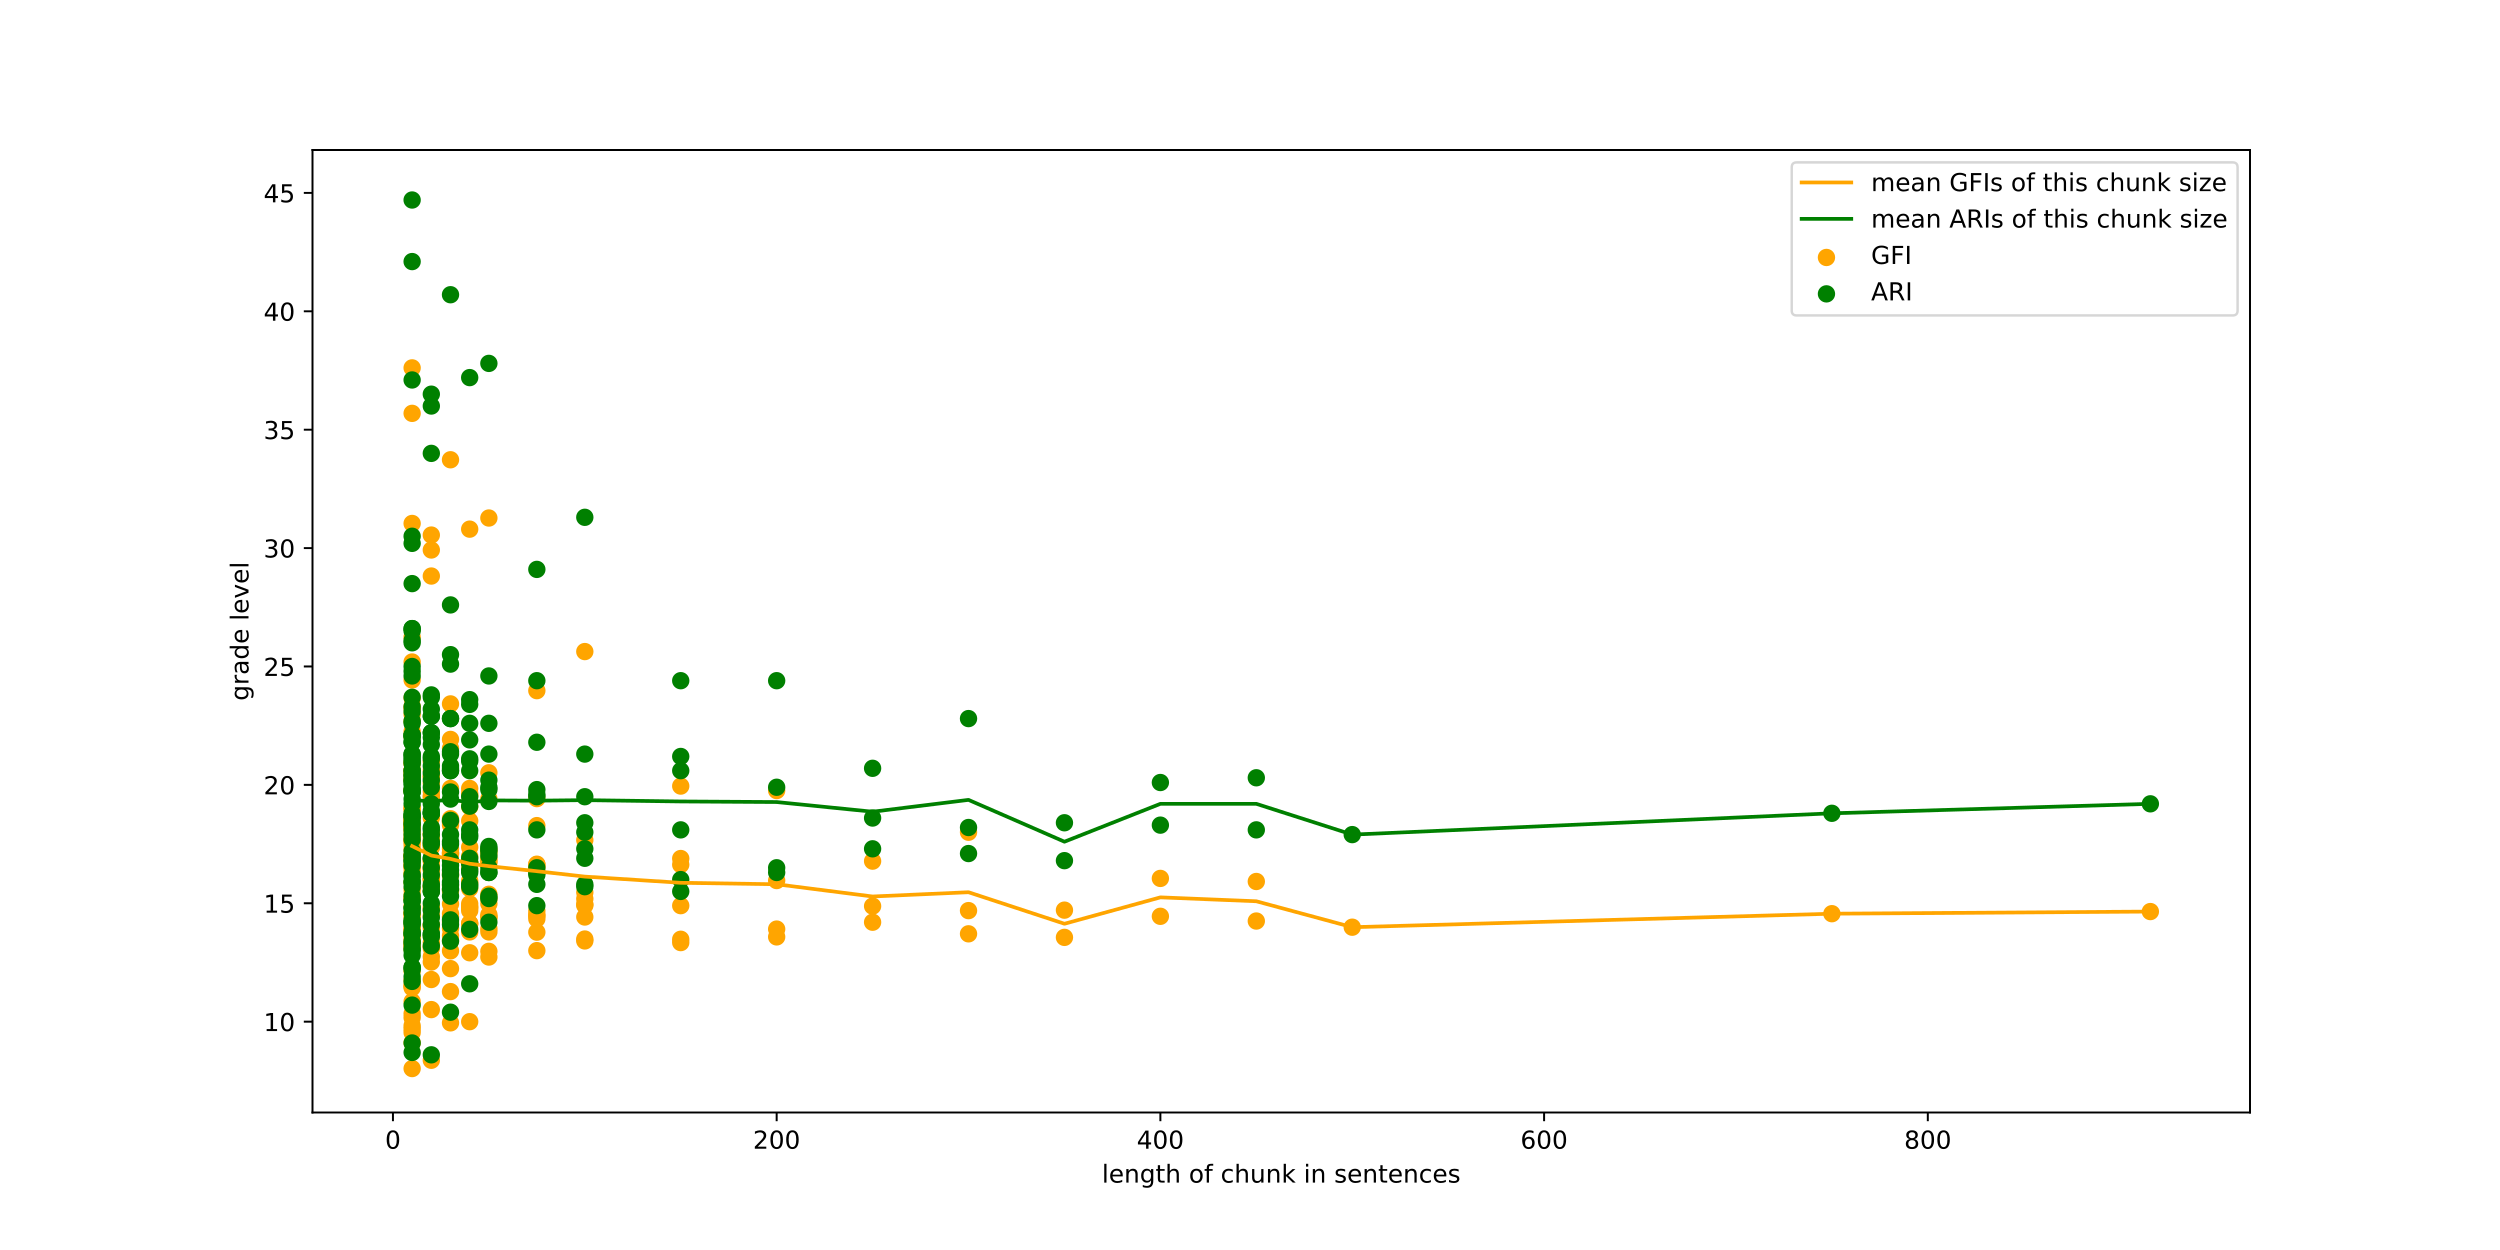 <?xml version="1.0" encoding="utf-8" standalone="no"?>
<!DOCTYPE svg PUBLIC "-//W3C//DTD SVG 1.1//EN"
  "http://www.w3.org/Graphics/SVG/1.1/DTD/svg11.dtd">
<!-- Created with matplotlib (http://matplotlib.org/) -->
<svg height="504pt" version="1.1" viewBox="0 0 1008 504" width="1008pt" xmlns="http://www.w3.org/2000/svg" xmlns:xlink="http://www.w3.org/1999/xlink">
 <defs>
  <style type="text/css">
*{stroke-linecap:butt;stroke-linejoin:round;}
  </style>
 </defs>
 <g id="figure_1">
  <g id="patch_1">
   <path d="M 0 504 
L 1008 504 
L 1008 0 
L 0 0 
z
" style="fill:#ffffff;"/>
  </g>
  <g id="axes_1">
   <g id="patch_2">
    <path d="M 126 448.56 
L 907.2 448.56 
L 907.2 60.48 
L 126 60.48 
z
" style="fill:#ffffff;"/>
   </g>
   <g id="PathCollection_1">
    <defs>
     <path d="M 0 3 
C 0.796 3 1.559 2.684 2.121 2.121 
C 2.684 1.559 3 0.796 3 0 
C 3 -0.796 2.684 -1.559 2.121 -2.121 
C 1.559 -2.684 0.796 -3 0 -3 
C -0.796 -3 -1.559 -2.684 -2.121 -2.121 
C -2.684 -1.559 -3 -0.796 -3 0 
C -3 0.796 -2.684 1.559 -2.121 2.121 
C -1.559 2.684 -0.796 3 0 3 
z
" id="m6ba600575b" style="stroke:#ffa500;"/>
    </defs>
    <g clip-path="url(#pff6a3b868b)">
     <use style="fill:#ffa500;stroke:#ffa500;" x="867.028" xlink:href="#m6ba600575b" y="367.543"/>
     <use style="fill:#ffa500;stroke:#ffa500;" x="738.615" xlink:href="#m6ba600575b" y="368.402"/>
     <use style="fill:#ffa500;stroke:#ffa500;" x="545.222" xlink:href="#m6ba600575b" y="373.845"/>
     <use style="fill:#ffa500;stroke:#ffa500;" x="506.544" xlink:href="#m6ba600575b" y="371.362"/>
     <use style="fill:#ffa500;stroke:#ffa500;" x="506.544" xlink:href="#m6ba600575b" y="355.418"/>
     <use style="fill:#ffa500;stroke:#ffa500;" x="467.865" xlink:href="#m6ba600575b" y="369.453"/>
     <use style="fill:#ffa500;stroke:#ffa500;" x="467.865" xlink:href="#m6ba600575b" y="354.177"/>
     <use style="fill:#ffa500;stroke:#ffa500;" x="429.186" xlink:href="#m6ba600575b" y="366.97"/>
     <use style="fill:#ffa500;stroke:#ffa500;" x="429.186" xlink:href="#m6ba600575b" y="377.95"/>
     <use style="fill:#ffa500;stroke:#ffa500;" x="390.508" xlink:href="#m6ba600575b" y="367.161"/>
     <use style="fill:#ffa500;stroke:#ffa500;" x="390.508" xlink:href="#m6ba600575b" y="376.518"/>
     <use style="fill:#ffa500;stroke:#ffa500;" x="390.508" xlink:href="#m6ba600575b" y="335.559"/>
     <use style="fill:#ffa500;stroke:#ffa500;" x="351.829" xlink:href="#m6ba600575b" y="371.84"/>
     <use style="fill:#ffa500;stroke:#ffa500;" x="351.829" xlink:href="#m6ba600575b" y="365.347"/>
     <use style="fill:#ffa500;stroke:#ffa500;" x="351.829" xlink:href="#m6ba600575b" y="347.207"/>
     <use style="fill:#ffa500;stroke:#ffa500;" x="313.151" xlink:href="#m6ba600575b" y="374.608"/>
     <use style="fill:#ffa500;stroke:#ffa500;" x="313.151" xlink:href="#m6ba600575b" y="355.036"/>
     <use style="fill:#ffa500;stroke:#ffa500;" x="313.151" xlink:href="#m6ba600575b" y="377.759"/>
     <use style="fill:#ffa500;stroke:#ffa500;" x="313.151" xlink:href="#m6ba600575b" y="318.756"/>
     <use style="fill:#ffa500;stroke:#ffa500;" x="274.472" xlink:href="#m6ba600575b" y="380.05"/>
     <use style="fill:#ffa500;stroke:#ffa500;" x="274.472" xlink:href="#m6ba600575b" y="346.157"/>
     <use style="fill:#ffa500;stroke:#ffa500;" x="274.472" xlink:href="#m6ba600575b" y="365.156"/>
     <use style="fill:#ffa500;stroke:#ffa500;" x="274.472" xlink:href="#m6ba600575b" y="378.714"/>
     <use style="fill:#ffa500;stroke:#ffa500;" x="274.472" xlink:href="#m6ba600575b" y="316.942"/>
     <use style="fill:#ffa500;stroke:#ffa500;" x="274.472" xlink:href="#m6ba600575b" y="348.639"/>
     <use style="fill:#ffa500;stroke:#ffa500;" x="235.794" xlink:href="#m6ba600575b" y="378.618"/>
     <use style="fill:#ffa500;stroke:#ffa500;" x="235.794" xlink:href="#m6ba600575b" y="364.584"/>
     <use style="fill:#ffa500;stroke:#ffa500;" x="235.794" xlink:href="#m6ba600575b" y="338.71"/>
     <use style="fill:#ffa500;stroke:#ffa500;" x="235.794" xlink:href="#m6ba600575b" y="359.81"/>
     <use style="fill:#ffa500;stroke:#ffa500;" x="235.794" xlink:href="#m6ba600575b" y="369.739"/>
     <use style="fill:#ffa500;stroke:#ffa500;" x="235.794" xlink:href="#m6ba600575b" y="379.382"/>
     <use style="fill:#ffa500;stroke:#ffa500;" x="235.794" xlink:href="#m6ba600575b" y="365.061"/>
     <use style="fill:#ffa500;stroke:#ffa500;" x="235.794" xlink:href="#m6ba600575b" y="262.713"/>
     <use style="fill:#ffa500;stroke:#ffa500;" x="235.794" xlink:href="#m6ba600575b" y="362.388"/>
     <use style="fill:#ffa500;stroke:#ffa500;" x="216.454" xlink:href="#m6ba600575b" y="383.296"/>
     <use style="fill:#ffa500;stroke:#ffa500;" x="216.454" xlink:href="#m6ba600575b" y="368.88"/>
     <use style="fill:#ffa500;stroke:#ffa500;" x="216.454" xlink:href="#m6ba600575b" y="349.785"/>
     <use style="fill:#ffa500;stroke:#ffa500;" x="216.454" xlink:href="#m6ba600575b" y="332.886"/>
     <use style="fill:#ffa500;stroke:#ffa500;" x="216.454" xlink:href="#m6ba600575b" y="348.448"/>
     <use style="fill:#ffa500;stroke:#ffa500;" x="216.454" xlink:href="#m6ba600575b" y="369.262"/>
     <use style="fill:#ffa500;stroke:#ffa500;" x="216.454" xlink:href="#m6ba600575b" y="370.503"/>
     <use style="fill:#ffa500;stroke:#ffa500;" x="216.454" xlink:href="#m6ba600575b" y="375.849"/>
     <use style="fill:#ffa500;stroke:#ffa500;" x="216.454" xlink:href="#m6ba600575b" y="348.639"/>
     <use style="fill:#ffa500;stroke:#ffa500;" x="216.454" xlink:href="#m6ba600575b" y="278.466"/>
     <use style="fill:#ffa500;stroke:#ffa500;" x="216.454" xlink:href="#m6ba600575b" y="322.002"/>
     <use style="fill:#ffa500;stroke:#ffa500;" x="216.454" xlink:href="#m6ba600575b" y="367.257"/>
     <use style="fill:#ffa500;stroke:#ffa500;" x="197.115" xlink:href="#m6ba600575b" y="362.483"/>
     <use style="fill:#ffa500;stroke:#ffa500;" x="197.115" xlink:href="#m6ba600575b" y="385.874"/>
     <use style="fill:#ffa500;stroke:#ffa500;" x="197.115" xlink:href="#m6ba600575b" y="374.417"/>
     <use style="fill:#ffa500;stroke:#ffa500;" x="197.115" xlink:href="#m6ba600575b" y="347.876"/>
     <use style="fill:#ffa500;stroke:#ffa500;" x="197.115" xlink:href="#m6ba600575b" y="346.157"/>
     <use style="fill:#ffa500;stroke:#ffa500;" x="197.115" xlink:href="#m6ba600575b" y="322.098"/>
     <use style="fill:#ffa500;stroke:#ffa500;" x="197.115" xlink:href="#m6ba600575b" y="344.057"/>
     <use style="fill:#ffa500;stroke:#ffa500;" x="197.115" xlink:href="#m6ba600575b" y="364.393"/>
     <use style="fill:#ffa500;stroke:#ffa500;" x="197.115" xlink:href="#m6ba600575b" y="360.574"/>
     <use style="fill:#ffa500;stroke:#ffa500;" x="197.115" xlink:href="#m6ba600575b" y="368.784"/>
     <use style="fill:#ffa500;stroke:#ffa500;" x="197.115" xlink:href="#m6ba600575b" y="369.739"/>
     <use style="fill:#ffa500;stroke:#ffa500;" x="197.115" xlink:href="#m6ba600575b" y="375.754"/>
     <use style="fill:#ffa500;stroke:#ffa500;" x="197.115" xlink:href="#m6ba600575b" y="342.72"/>
     <use style="fill:#ffa500;stroke:#ffa500;" x="197.115" xlink:href="#m6ba600575b" y="383.583"/>
     <use style="fill:#ffa500;stroke:#ffa500;" x="197.115" xlink:href="#m6ba600575b" y="208.865"/>
     <use style="fill:#ffa500;stroke:#ffa500;" x="197.115" xlink:href="#m6ba600575b" y="311.595"/>
     <use style="fill:#ffa500;stroke:#ffa500;" x="197.115" xlink:href="#m6ba600575b" y="347.207"/>
     <use style="fill:#ffa500;stroke:#ffa500;" x="197.115" xlink:href="#m6ba600575b" y="370.026"/>
     <use style="fill:#ffa500;stroke:#ffa500;" x="189.379" xlink:href="#m6ba600575b" y="345.298"/>
     <use style="fill:#ffa500;stroke:#ffa500;" x="189.379" xlink:href="#m6ba600575b" y="411.939"/>
     <use style="fill:#ffa500;stroke:#ffa500;" x="189.379" xlink:href="#m6ba600575b" y="367.161"/>
     <use style="fill:#ffa500;stroke:#ffa500;" x="189.379" xlink:href="#m6ba600575b" y="364.393"/>
     <use style="fill:#ffa500;stroke:#ffa500;" x="189.379" xlink:href="#m6ba600575b" y="347.494"/>
     <use style="fill:#ffa500;stroke:#ffa500;" x="189.379" xlink:href="#m6ba600575b" y="341.574"/>
     <use style="fill:#ffa500;stroke:#ffa500;" x="189.379" xlink:href="#m6ba600575b" y="330.977"/>
     <use style="fill:#ffa500;stroke:#ffa500;" x="189.379" xlink:href="#m6ba600575b" y="320.761"/>
     <use style="fill:#ffa500;stroke:#ffa500;" x="189.379" xlink:href="#m6ba600575b" y="355.991"/>
     <use style="fill:#ffa500;stroke:#ffa500;" x="189.379" xlink:href="#m6ba600575b" y="366.016"/>
     <use style="fill:#ffa500;stroke:#ffa500;" x="189.379" xlink:href="#m6ba600575b" y="355.132"/>
     <use style="fill:#ffa500;stroke:#ffa500;" x="189.379" xlink:href="#m6ba600575b" y="365.634"/>
     <use style="fill:#ffa500;stroke:#ffa500;" x="189.379" xlink:href="#m6ba600575b" y="372.412"/>
     <use style="fill:#ffa500;stroke:#ffa500;" x="189.379" xlink:href="#m6ba600575b" y="358.282"/>
     <use style="fill:#ffa500;stroke:#ffa500;" x="189.379" xlink:href="#m6ba600575b" y="384.156"/>
     <use style="fill:#ffa500;stroke:#ffa500;" x="189.379" xlink:href="#m6ba600575b" y="325.248"/>
     <use style="fill:#ffa500;stroke:#ffa500;" x="189.379" xlink:href="#m6ba600575b" y="375.754"/>
     <use style="fill:#ffa500;stroke:#ffa500;" x="189.379" xlink:href="#m6ba600575b" y="317.897"/>
     <use style="fill:#ffa500;stroke:#ffa500;" x="189.379" xlink:href="#m6ba600575b" y="213.353"/>
     <use style="fill:#ffa500;stroke:#ffa500;" x="189.379" xlink:href="#m6ba600575b" y="319.902"/>
     <use style="fill:#ffa500;stroke:#ffa500;" x="189.379" xlink:href="#m6ba600575b" y="350.071"/>
     <use style="fill:#ffa500;stroke:#ffa500;" x="189.379" xlink:href="#m6ba600575b" y="372.317"/>
     <use style="fill:#ffa500;stroke:#ffa500;" x="181.644" xlink:href="#m6ba600575b" y="331.645"/>
     <use style="fill:#ffa500;stroke:#ffa500;" x="181.644" xlink:href="#m6ba600575b" y="412.416"/>
     <use style="fill:#ffa500;stroke:#ffa500;" x="181.644" xlink:href="#m6ba600575b" y="371.744"/>
     <use style="fill:#ffa500;stroke:#ffa500;" x="181.644" xlink:href="#m6ba600575b" y="377.282"/>
     <use style="fill:#ffa500;stroke:#ffa500;" x="181.644" xlink:href="#m6ba600575b" y="368.402"/>
     <use style="fill:#ffa500;stroke:#ffa500;" x="181.644" xlink:href="#m6ba600575b" y="342.243"/>
     <use style="fill:#ffa500;stroke:#ffa500;" x="181.644" xlink:href="#m6ba600575b" y="344.439"/>
     <use style="fill:#ffa500;stroke:#ffa500;" x="181.644" xlink:href="#m6ba600575b" y="343.77"/>
     <use style="fill:#ffa500;stroke:#ffa500;" x="181.644" xlink:href="#m6ba600575b" y="331.072"/>
     <use style="fill:#ffa500;stroke:#ffa500;" x="181.644" xlink:href="#m6ba600575b" y="317.897"/>
     <use style="fill:#ffa500;stroke:#ffa500;" x="181.644" xlink:href="#m6ba600575b" y="331.263"/>
     <use style="fill:#ffa500;stroke:#ffa500;" x="181.644" xlink:href="#m6ba600575b" y="352.936"/>
     <use style="fill:#ffa500;stroke:#ffa500;" x="181.644" xlink:href="#m6ba600575b" y="357.137"/>
     <use style="fill:#ffa500;stroke:#ffa500;" x="181.644" xlink:href="#m6ba600575b" y="374.322"/>
     <use style="fill:#ffa500;stroke:#ffa500;" x="181.644" xlink:href="#m6ba600575b" y="352.076"/>
     <use style="fill:#ffa500;stroke:#ffa500;" x="181.644" xlink:href="#m6ba600575b" y="359.142"/>
     <use style="fill:#ffa500;stroke:#ffa500;" x="181.644" xlink:href="#m6ba600575b" y="364.488"/>
     <use style="fill:#ffa500;stroke:#ffa500;" x="181.644" xlink:href="#m6ba600575b" y="369.739"/>
     <use style="fill:#ffa500;stroke:#ffa500;" x="181.644" xlink:href="#m6ba600575b" y="358.569"/>
     <use style="fill:#ffa500;stroke:#ffa500;" x="181.644" xlink:href="#m6ba600575b" y="390.552"/>
     <use style="fill:#ffa500;stroke:#ffa500;" x="181.644" xlink:href="#m6ba600575b" y="298.134"/>
     <use style="fill:#ffa500;stroke:#ffa500;" x="181.644" xlink:href="#m6ba600575b" y="399.813"/>
     <use style="fill:#ffa500;stroke:#ffa500;" x="181.644" xlink:href="#m6ba600575b" y="379.191"/>
     <use style="fill:#ffa500;stroke:#ffa500;" x="181.644" xlink:href="#m6ba600575b" y="283.813"/>
     <use style="fill:#ffa500;stroke:#ffa500;" x="181.644" xlink:href="#m6ba600575b" y="185.379"/>
     <use style="fill:#ffa500;stroke:#ffa500;" x="181.644" xlink:href="#m6ba600575b" y="301.762"/>
     <use style="fill:#ffa500;stroke:#ffa500;" x="181.644" xlink:href="#m6ba600575b" y="330.117"/>
     <use style="fill:#ffa500;stroke:#ffa500;" x="181.644" xlink:href="#m6ba600575b" y="343.961"/>
     <use style="fill:#ffa500;stroke:#ffa500;" x="181.644" xlink:href="#m6ba600575b" y="383.392"/>
     <use style="fill:#ffa500;stroke:#ffa500;" x="181.644" xlink:href="#m6ba600575b" y="332.695"/>
     <use style="fill:#ffa500;stroke:#ffa500;" x="173.908" xlink:href="#m6ba600575b" y="310.45"/>
     <use style="fill:#ffa500;stroke:#ffa500;" x="173.908" xlink:href="#m6ba600575b" y="372.985"/>
     <use style="fill:#ffa500;stroke:#ffa500;" x="173.908" xlink:href="#m6ba600575b" y="427.501"/>
     <use style="fill:#ffa500;stroke:#ffa500;" x="173.908" xlink:href="#m6ba600575b" y="394.944"/>
     <use style="fill:#ffa500;stroke:#ffa500;" x="173.908" xlink:href="#m6ba600575b" y="354.941"/>
     <use style="fill:#ffa500;stroke:#ffa500;" x="173.908" xlink:href="#m6ba600575b" y="373.176"/>
     <use style="fill:#ffa500;stroke:#ffa500;" x="173.908" xlink:href="#m6ba600575b" y="366.493"/>
     <use style="fill:#ffa500;stroke:#ffa500;" x="173.908" xlink:href="#m6ba600575b" y="357.423"/>
     <use style="fill:#ffa500;stroke:#ffa500;" x="173.908" xlink:href="#m6ba600575b" y="341.001"/>
     <use style="fill:#ffa500;stroke:#ffa500;" x="173.908" xlink:href="#m6ba600575b" y="349.403"/>
     <use style="fill:#ffa500;stroke:#ffa500;" x="173.908" xlink:href="#m6ba600575b" y="336.037"/>
     <use style="fill:#ffa500;stroke:#ffa500;" x="173.908" xlink:href="#m6ba600575b" y="340.524"/>
     <use style="fill:#ffa500;stroke:#ffa500;" x="173.908" xlink:href="#m6ba600575b" y="350.262"/>
     <use style="fill:#ffa500;stroke:#ffa500;" x="173.908" xlink:href="#m6ba600575b" y="307.013"/>
     <use style="fill:#ffa500;stroke:#ffa500;" x="173.908" xlink:href="#m6ba600575b" y="312.932"/>
     <use style="fill:#ffa500;stroke:#ffa500;" x="173.908" xlink:href="#m6ba600575b" y="319.042"/>
     <use style="fill:#ffa500;stroke:#ffa500;" x="173.908" xlink:href="#m6ba600575b" y="350.931"/>
     <use style="fill:#ffa500;stroke:#ffa500;" x="173.908" xlink:href="#m6ba600575b" y="347.207"/>
     <use style="fill:#ffa500;stroke:#ffa500;" x="173.908" xlink:href="#m6ba600575b" y="338.233"/>
     <use style="fill:#ffa500;stroke:#ffa500;" x="173.908" xlink:href="#m6ba600575b" y="377.663"/>
     <use style="fill:#ffa500;stroke:#ffa500;" x="173.908" xlink:href="#m6ba600575b" y="369.071"/>
     <use style="fill:#ffa500;stroke:#ffa500;" x="173.908" xlink:href="#m6ba600575b" y="339.474"/>
     <use style="fill:#ffa500;stroke:#ffa500;" x="173.908" xlink:href="#m6ba600575b" y="385.779"/>
     <use style="fill:#ffa500;stroke:#ffa500;" x="173.908" xlink:href="#m6ba600575b" y="336.705"/>
     <use style="fill:#ffa500;stroke:#ffa500;" x="173.908" xlink:href="#m6ba600575b" y="374.322"/>
     <use style="fill:#ffa500;stroke:#ffa500;" x="173.908" xlink:href="#m6ba600575b" y="365.634"/>
     <use style="fill:#ffa500;stroke:#ffa500;" x="173.908" xlink:href="#m6ba600575b" y="354.654"/>
     <use style="fill:#ffa500;stroke:#ffa500;" x="173.908" xlink:href="#m6ba600575b" y="357.518"/>
     <use style="fill:#ffa500;stroke:#ffa500;" x="173.908" xlink:href="#m6ba600575b" y="381.578"/>
     <use style="fill:#ffa500;stroke:#ffa500;" x="173.908" xlink:href="#m6ba600575b" y="382.342"/>
     <use style="fill:#ffa500;stroke:#ffa500;" x="173.908" xlink:href="#m6ba600575b" y="315.796"/>
     <use style="fill:#ffa500;stroke:#ffa500;" x="173.908" xlink:href="#m6ba600575b" y="329.831"/>
     <use style="fill:#ffa500;stroke:#ffa500;" x="173.908" xlink:href="#m6ba600575b" y="387.879"/>
     <use style="fill:#ffa500;stroke:#ffa500;" x="173.908" xlink:href="#m6ba600575b" y="358.951"/>
     <use style="fill:#ffa500;stroke:#ffa500;" x="173.908" xlink:href="#m6ba600575b" y="407.069"/>
     <use style="fill:#ffa500;stroke:#ffa500;" x="173.908" xlink:href="#m6ba600575b" y="232.257"/>
     <use style="fill:#ffa500;stroke:#ffa500;" x="173.908" xlink:href="#m6ba600575b" y="221.754"/>
     <use style="fill:#ffa500;stroke:#ffa500;" x="173.908" xlink:href="#m6ba600575b" y="215.74"/>
     <use style="fill:#ffa500;stroke:#ffa500;" x="173.908" xlink:href="#m6ba600575b" y="313.314"/>
     <use style="fill:#ffa500;stroke:#ffa500;" x="173.908" xlink:href="#m6ba600575b" y="320.856"/>
     <use style="fill:#ffa500;stroke:#ffa500;" x="173.908" xlink:href="#m6ba600575b" y="346.825"/>
     <use style="fill:#ffa500;stroke:#ffa500;" x="173.908" xlink:href="#m6ba600575b" y="341.765"/>
     <use style="fill:#ffa500;stroke:#ffa500;" x="173.908" xlink:href="#m6ba600575b" y="353.986"/>
     <use style="fill:#ffa500;stroke:#ffa500;" x="173.908" xlink:href="#m6ba600575b" y="380.05"/>
     <use style="fill:#ffa500;stroke:#ffa500;" x="173.908" xlink:href="#m6ba600575b" y="321.429"/>
     <use style="fill:#ffa500;stroke:#ffa500;" x="166.172" xlink:href="#m6ba600575b" y="332.313"/>
     <use style="fill:#ffa500;stroke:#ffa500;" x="166.172" xlink:href="#m6ba600575b" y="288.013"/>
     <use style="fill:#ffa500;stroke:#ffa500;" x="166.172" xlink:href="#m6ba600575b" y="360.765"/>
     <use style="fill:#ffa500;stroke:#ffa500;" x="166.172" xlink:href="#m6ba600575b" y="378.809"/>
     <use style="fill:#ffa500;stroke:#ffa500;" x="166.172" xlink:href="#m6ba600575b" y="430.843"/>
     <use style="fill:#ffa500;stroke:#ffa500;" x="166.172" xlink:href="#m6ba600575b" y="413.562"/>
     <use style="fill:#ffa500;stroke:#ffa500;" x="166.172" xlink:href="#m6ba600575b" y="414.898"/>
     <use style="fill:#ffa500;stroke:#ffa500;" x="166.172" xlink:href="#m6ba600575b" y="368.021"/>
     <use style="fill:#ffa500;stroke:#ffa500;" x="166.172" xlink:href="#m6ba600575b" y="325.917"/>
     <use style="fill:#ffa500;stroke:#ffa500;" x="166.172" xlink:href="#m6ba600575b" y="377.377"/>
     <use style="fill:#ffa500;stroke:#ffa500;" x="166.172" xlink:href="#m6ba600575b" y="373.94"/>
     <use style="fill:#ffa500;stroke:#ffa500;" x="166.172" xlink:href="#m6ba600575b" y="368.307"/>
     <use style="fill:#ffa500;stroke:#ffa500;" x="166.172" xlink:href="#m6ba600575b" y="349.117"/>
     <use style="fill:#ffa500;stroke:#ffa500;" x="166.172" xlink:href="#m6ba600575b" y="381.387"/>
     <use style="fill:#ffa500;stroke:#ffa500;" x="166.172" xlink:href="#m6ba600575b" y="370.026"/>
     <use style="fill:#ffa500;stroke:#ffa500;" x="166.172" xlink:href="#m6ba600575b" y="338.424"/>
     <use style="fill:#ffa500;stroke:#ffa500;" x="166.172" xlink:href="#m6ba600575b" y="281.426"/>
     <use style="fill:#ffa500;stroke:#ffa500;" x="166.172" xlink:href="#m6ba600575b" y="379.859"/>
     <use style="fill:#ffa500;stroke:#ffa500;" x="166.172" xlink:href="#m6ba600575b" y="355.8"/>
     <use style="fill:#ffa500;stroke:#ffa500;" x="166.172" xlink:href="#m6ba600575b" y="329.831"/>
     <use style="fill:#ffa500;stroke:#ffa500;" x="166.172" xlink:href="#m6ba600575b" y="325.63"/>
     <use style="fill:#ffa500;stroke:#ffa500;" x="166.172" xlink:href="#m6ba600575b" y="338.806"/>
     <use style="fill:#ffa500;stroke:#ffa500;" x="166.172" xlink:href="#m6ba600575b" y="332.886"/>
     <use style="fill:#ffa500;stroke:#ffa500;" x="166.172" xlink:href="#m6ba600575b" y="339.283"/>
     <use style="fill:#ffa500;stroke:#ffa500;" x="166.172" xlink:href="#m6ba600575b" y="351.885"/>
     <use style="fill:#ffa500;stroke:#ffa500;" x="166.172" xlink:href="#m6ba600575b" y="344.82"/>
     <use style="fill:#ffa500;stroke:#ffa500;" x="166.172" xlink:href="#m6ba600575b" y="284.863"/>
     <use style="fill:#ffa500;stroke:#ffa500;" x="166.172" xlink:href="#m6ba600575b" y="318.851"/>
     <use style="fill:#ffa500;stroke:#ffa500;" x="166.172" xlink:href="#m6ba600575b" y="307.967"/>
     <use style="fill:#ffa500;stroke:#ffa500;" x="166.172" xlink:href="#m6ba600575b" y="312.55"/>
     <use style="fill:#ffa500;stroke:#ffa500;" x="166.172" xlink:href="#m6ba600575b" y="314.555"/>
     <use style="fill:#ffa500;stroke:#ffa500;" x="166.172" xlink:href="#m6ba600575b" y="318.565"/>
     <use style="fill:#ffa500;stroke:#ffa500;" x="166.172" xlink:href="#m6ba600575b" y="350.167"/>
     <use style="fill:#ffa500;stroke:#ffa500;" x="166.172" xlink:href="#m6ba600575b" y="345.298"/>
     <use style="fill:#ffa500;stroke:#ffa500;" x="166.172" xlink:href="#m6ba600575b" y="345.011"/>
     <use style="fill:#ffa500;stroke:#ffa500;" x="166.172" xlink:href="#m6ba600575b" y="342.434"/>
     <use style="fill:#ffa500;stroke:#ffa500;" x="166.172" xlink:href="#m6ba600575b" y="332.886"/>
     <use style="fill:#ffa500;stroke:#ffa500;" x="166.172" xlink:href="#m6ba600575b" y="330.499"/>
     <use style="fill:#ffa500;stroke:#ffa500;" x="166.172" xlink:href="#m6ba600575b" y="372.126"/>
     <use style="fill:#ffa500;stroke:#ffa500;" x="166.172" xlink:href="#m6ba600575b" y="375.086"/>
     <use style="fill:#ffa500;stroke:#ffa500;" x="166.172" xlink:href="#m6ba600575b" y="410.316"/>
     <use style="fill:#ffa500;stroke:#ffa500;" x="166.172" xlink:href="#m6ba600575b" y="296.988"/>
     <use style="fill:#ffa500;stroke:#ffa500;" x="166.172" xlink:href="#m6ba600575b" y="333.459"/>
     <use style="fill:#ffa500;stroke:#ffa500;" x="166.172" xlink:href="#m6ba600575b" y="340.62"/>
     <use style="fill:#ffa500;stroke:#ffa500;" x="166.172" xlink:href="#m6ba600575b" y="376.518"/>
     <use style="fill:#ffa500;stroke:#ffa500;" x="166.172" xlink:href="#m6ba600575b" y="391.603"/>
     <use style="fill:#ffa500;stroke:#ffa500;" x="166.172" xlink:href="#m6ba600575b" y="352.649"/>
     <use style="fill:#ffa500;stroke:#ffa500;" x="166.172" xlink:href="#m6ba600575b" y="310.545"/>
     <use style="fill:#ffa500;stroke:#ffa500;" x="166.172" xlink:href="#m6ba600575b" y="331.454"/>
     <use style="fill:#ffa500;stroke:#ffa500;" x="166.172" xlink:href="#m6ba600575b" y="395.231"/>
     <use style="fill:#ffa500;stroke:#ffa500;" x="166.172" xlink:href="#m6ba600575b" y="346.443"/>
     <use style="fill:#ffa500;stroke:#ffa500;" x="166.172" xlink:href="#m6ba600575b" y="362.292"/>
     <use style="fill:#ffa500;stroke:#ffa500;" x="166.172" xlink:href="#m6ba600575b" y="362.388"/>
     <use style="fill:#ffa500;stroke:#ffa500;" x="166.172" xlink:href="#m6ba600575b" y="331.359"/>
     <use style="fill:#ffa500;stroke:#ffa500;" x="166.172" xlink:href="#m6ba600575b" y="365.347"/>
     <use style="fill:#ffa500;stroke:#ffa500;" x="166.172" xlink:href="#m6ba600575b" y="334.414"/>
     <use style="fill:#ffa500;stroke:#ffa500;" x="166.172" xlink:href="#m6ba600575b" y="358.76"/>
     <use style="fill:#ffa500;stroke:#ffa500;" x="166.172" xlink:href="#m6ba600575b" y="408.693"/>
     <use style="fill:#ffa500;stroke:#ffa500;" x="166.172" xlink:href="#m6ba600575b" y="374.895"/>
     <use style="fill:#ffa500;stroke:#ffa500;" x="166.172" xlink:href="#m6ba600575b" y="382.628"/>
     <use style="fill:#ffa500;stroke:#ffa500;" x="166.172" xlink:href="#m6ba600575b" y="326.585"/>
     <use style="fill:#ffa500;stroke:#ffa500;" x="166.172" xlink:href="#m6ba600575b" y="294.983"/>
     <use style="fill:#ffa500;stroke:#ffa500;" x="166.172" xlink:href="#m6ba600575b" y="256.889"/>
     <use style="fill:#ffa500;stroke:#ffa500;" x="166.172" xlink:href="#m6ba600575b" y="416.33"/>
     <use style="fill:#ffa500;stroke:#ffa500;" x="166.172" xlink:href="#m6ba600575b" y="398.286"/>
     <use style="fill:#ffa500;stroke:#ffa500;" x="166.172" xlink:href="#m6ba600575b" y="368.689"/>
     <use style="fill:#ffa500;stroke:#ffa500;" x="166.172" xlink:href="#m6ba600575b" y="307.395"/>
     <use style="fill:#ffa500;stroke:#ffa500;" x="166.172" xlink:href="#m6ba600575b" y="397.14"/>
     <use style="fill:#ffa500;stroke:#ffa500;" x="166.172" xlink:href="#m6ba600575b" y="403.823"/>
     <use style="fill:#ffa500;stroke:#ffa500;" x="166.172" xlink:href="#m6ba600575b" y="397.713"/>
     <use style="fill:#ffa500;stroke:#ffa500;" x="166.172" xlink:href="#m6ba600575b" y="166.666"/>
     <use style="fill:#ffa500;stroke:#ffa500;" x="166.172" xlink:href="#m6ba600575b" y="285.722"/>
     <use style="fill:#ffa500;stroke:#ffa500;" x="166.172" xlink:href="#m6ba600575b" y="266.914"/>
     <use style="fill:#ffa500;stroke:#ffa500;" x="166.172" xlink:href="#m6ba600575b" y="211.061"/>
     <use style="fill:#ffa500;stroke:#ffa500;" x="166.172" xlink:href="#m6ba600575b" y="148.335"/>
     <use style="fill:#ffa500;stroke:#ffa500;" x="166.172" xlink:href="#m6ba600575b" y="274.17"/>
     <use style="fill:#ffa500;stroke:#ffa500;" x="166.172" xlink:href="#m6ba600575b" y="290.782"/>
     <use style="fill:#ffa500;stroke:#ffa500;" x="166.172" xlink:href="#m6ba600575b" y="329.067"/>
     <use style="fill:#ffa500;stroke:#ffa500;" x="166.172" xlink:href="#m6ba600575b" y="310.545"/>
     <use style="fill:#ffa500;stroke:#ffa500;" x="166.172" xlink:href="#m6ba600575b" y="345.68"/>
     <use style="fill:#ffa500;stroke:#ffa500;" x="166.172" xlink:href="#m6ba600575b" y="349.403"/>
     <use style="fill:#ffa500;stroke:#ffa500;" x="166.172" xlink:href="#m6ba600575b" y="330.977"/>
     <use style="fill:#ffa500;stroke:#ffa500;" x="166.172" xlink:href="#m6ba600575b" y="333.364"/>
     <use style="fill:#ffa500;stroke:#ffa500;" x="166.172" xlink:href="#m6ba600575b" y="337.182"/>
     <use style="fill:#ffa500;stroke:#ffa500;" x="166.172" xlink:href="#m6ba600575b" y="318.851"/>
     <use style="fill:#ffa500;stroke:#ffa500;" x="166.172" xlink:href="#m6ba600575b" y="380.91"/>
     <use style="fill:#ffa500;stroke:#ffa500;" x="166.172" xlink:href="#m6ba600575b" y="420.436"/>
     <use style="fill:#ffa500;stroke:#ffa500;" x="166.172" xlink:href="#m6ba600575b" y="335.464"/>
     <use style="fill:#ffa500;stroke:#ffa500;" x="166.172" xlink:href="#m6ba600575b" y="314.078"/>
     <use style="fill:#ffa500;stroke:#ffa500;" x="166.172" xlink:href="#m6ba600575b" y="347.971"/>
     <use style="fill:#ffa500;stroke:#ffa500;" x="166.172" xlink:href="#m6ba600575b" y="311.595"/>
    </g>
   </g>
   <g id="PathCollection_2">
    <defs>
     <path d="M 0 3 
C 0.796 3 1.559 2.684 2.121 2.121 
C 2.684 1.559 3 0.796 3 0 
C 3 -0.796 2.684 -1.559 2.121 -2.121 
C 1.559 -2.684 0.796 -3 0 -3 
C -0.796 -3 -1.559 -2.684 -2.121 -2.121 
C -2.684 -1.559 -3 -0.796 -3 0 
C -3 0.796 -2.684 1.559 -2.121 2.121 
C -1.559 2.684 -0.796 3 0 3 
z
" id="m8a50a6c381" style="stroke:#008000;"/>
    </defs>
    <g clip-path="url(#pff6a3b868b)">
     <use style="fill:#008000;stroke:#008000;" x="867.028" xlink:href="#m8a50a6c381" y="324.103"/>
     <use style="fill:#008000;stroke:#008000;" x="738.615" xlink:href="#m8a50a6c381" y="327.922"/>
     <use style="fill:#008000;stroke:#008000;" x="545.222" xlink:href="#m8a50a6c381" y="336.514"/>
     <use style="fill:#008000;stroke:#008000;" x="506.544" xlink:href="#m8a50a6c381" y="334.605"/>
     <use style="fill:#008000;stroke:#008000;" x="506.544" xlink:href="#m8a50a6c381" y="313.6"/>
     <use style="fill:#008000;stroke:#008000;" x="467.865" xlink:href="#m8a50a6c381" y="332.695"/>
     <use style="fill:#008000;stroke:#008000;" x="467.865" xlink:href="#m8a50a6c381" y="315.51"/>
     <use style="fill:#008000;stroke:#008000;" x="429.186" xlink:href="#m8a50a6c381" y="331.74"/>
     <use style="fill:#008000;stroke:#008000;" x="429.186" xlink:href="#m8a50a6c381" y="347.016"/>
     <use style="fill:#008000;stroke:#008000;" x="390.508" xlink:href="#m8a50a6c381" y="333.65"/>
     <use style="fill:#008000;stroke:#008000;" x="390.508" xlink:href="#m8a50a6c381" y="344.152"/>
     <use style="fill:#008000;stroke:#008000;" x="390.508" xlink:href="#m8a50a6c381" y="289.732"/>
     <use style="fill:#008000;stroke:#008000;" x="351.829" xlink:href="#m8a50a6c381" y="342.243"/>
     <use style="fill:#008000;stroke:#008000;" x="351.829" xlink:href="#m8a50a6c381" y="329.831"/>
     <use style="fill:#008000;stroke:#008000;" x="351.829" xlink:href="#m8a50a6c381" y="309.781"/>
     <use style="fill:#008000;stroke:#008000;" x="313.151" xlink:href="#m8a50a6c381" y="349.881"/>
     <use style="fill:#008000;stroke:#008000;" x="313.151" xlink:href="#m8a50a6c381" y="317.419"/>
     <use style="fill:#008000;stroke:#008000;" x="313.151" xlink:href="#m8a50a6c381" y="351.79"/>
     <use style="fill:#008000;stroke:#008000;" x="313.151" xlink:href="#m8a50a6c381" y="274.456"/>
     <use style="fill:#008000;stroke:#008000;" x="274.472" xlink:href="#m8a50a6c381" y="359.428"/>
     <use style="fill:#008000;stroke:#008000;" x="274.472" xlink:href="#m8a50a6c381" y="310.736"/>
     <use style="fill:#008000;stroke:#008000;" x="274.472" xlink:href="#m8a50a6c381" y="334.605"/>
     <use style="fill:#008000;stroke:#008000;" x="274.472" xlink:href="#m8a50a6c381" y="354.654"/>
     <use style="fill:#008000;stroke:#008000;" x="274.472" xlink:href="#m8a50a6c381" y="274.456"/>
     <use style="fill:#008000;stroke:#008000;" x="274.472" xlink:href="#m8a50a6c381" y="305.008"/>
     <use style="fill:#008000;stroke:#008000;" x="235.794" xlink:href="#m8a50a6c381" y="357.518"/>
     <use style="fill:#008000;stroke:#008000;" x="235.794" xlink:href="#m8a50a6c381" y="342.243"/>
     <use style="fill:#008000;stroke:#008000;" x="235.794" xlink:href="#m8a50a6c381" y="304.053"/>
     <use style="fill:#008000;stroke:#008000;" x="235.794" xlink:href="#m8a50a6c381" y="331.74"/>
     <use style="fill:#008000;stroke:#008000;" x="235.794" xlink:href="#m8a50a6c381" y="346.062"/>
     <use style="fill:#008000;stroke:#008000;" x="235.794" xlink:href="#m8a50a6c381" y="356.564"/>
     <use style="fill:#008000;stroke:#008000;" x="235.794" xlink:href="#m8a50a6c381" y="335.559"/>
     <use style="fill:#008000;stroke:#008000;" x="235.794" xlink:href="#m8a50a6c381" y="208.579"/>
     <use style="fill:#008000;stroke:#008000;" x="235.794" xlink:href="#m8a50a6c381" y="321.238"/>
     <use style="fill:#008000;stroke:#008000;" x="216.454" xlink:href="#m8a50a6c381" y="365.156"/>
     <use style="fill:#008000;stroke:#008000;" x="216.454" xlink:href="#m8a50a6c381" y="352.745"/>
     <use style="fill:#008000;stroke:#008000;" x="216.454" xlink:href="#m8a50a6c381" y="321.238"/>
     <use style="fill:#008000;stroke:#008000;" x="216.454" xlink:href="#m8a50a6c381" y="299.279"/>
     <use style="fill:#008000;stroke:#008000;" x="216.454" xlink:href="#m8a50a6c381" y="320.284"/>
     <use style="fill:#008000;stroke:#008000;" x="216.454" xlink:href="#m8a50a6c381" y="349.881"/>
     <use style="fill:#008000;stroke:#008000;" x="216.454" xlink:href="#m8a50a6c381" y="351.79"/>
     <use style="fill:#008000;stroke:#008000;" x="216.454" xlink:href="#m8a50a6c381" y="356.564"/>
     <use style="fill:#008000;stroke:#008000;" x="216.454" xlink:href="#m8a50a6c381" y="318.374"/>
     <use style="fill:#008000;stroke:#008000;" x="216.454" xlink:href="#m8a50a6c381" y="229.583"/>
     <use style="fill:#008000;stroke:#008000;" x="216.454" xlink:href="#m8a50a6c381" y="274.456"/>
     <use style="fill:#008000;stroke:#008000;" x="216.454" xlink:href="#m8a50a6c381" y="334.605"/>
     <use style="fill:#008000;stroke:#008000;" x="197.115" xlink:href="#m8a50a6c381" y="343.197"/>
     <use style="fill:#008000;stroke:#008000;" x="197.115" xlink:href="#m8a50a6c381" y="371.84"/>
     <use style="fill:#008000;stroke:#008000;" x="197.115" xlink:href="#m8a50a6c381" y="362.292"/>
     <use style="fill:#008000;stroke:#008000;" x="197.115" xlink:href="#m8a50a6c381" y="323.148"/>
     <use style="fill:#008000;stroke:#008000;" x="197.115" xlink:href="#m8a50a6c381" y="314.555"/>
     <use style="fill:#008000;stroke:#008000;" x="197.115" xlink:href="#m8a50a6c381" y="291.641"/>
     <use style="fill:#008000;stroke:#008000;" x="197.115" xlink:href="#m8a50a6c381" y="318.374"/>
     <use style="fill:#008000;stroke:#008000;" x="197.115" xlink:href="#m8a50a6c381" y="345.107"/>
     <use style="fill:#008000;stroke:#008000;" x="197.115" xlink:href="#m8a50a6c381" y="342.243"/>
     <use style="fill:#008000;stroke:#008000;" x="197.115" xlink:href="#m8a50a6c381" y="349.881"/>
     <use style="fill:#008000;stroke:#008000;" x="197.115" xlink:href="#m8a50a6c381" y="351.79"/>
     <use style="fill:#008000;stroke:#008000;" x="197.115" xlink:href="#m8a50a6c381" y="361.337"/>
     <use style="fill:#008000;stroke:#008000;" x="197.115" xlink:href="#m8a50a6c381" y="317.419"/>
     <use style="fill:#008000;stroke:#008000;" x="197.115" xlink:href="#m8a50a6c381" y="351.79"/>
     <use style="fill:#008000;stroke:#008000;" x="197.115" xlink:href="#m8a50a6c381" y="146.521"/>
     <use style="fill:#008000;stroke:#008000;" x="197.115" xlink:href="#m8a50a6c381" y="272.547"/>
     <use style="fill:#008000;stroke:#008000;" x="197.115" xlink:href="#m8a50a6c381" y="304.053"/>
     <use style="fill:#008000;stroke:#008000;" x="197.115" xlink:href="#m8a50a6c381" y="341.288"/>
     <use style="fill:#008000;stroke:#008000;" x="189.379" xlink:href="#m8a50a6c381" y="325.057"/>
     <use style="fill:#008000;stroke:#008000;" x="189.379" xlink:href="#m8a50a6c381" y="396.663"/>
     <use style="fill:#008000;stroke:#008000;" x="189.379" xlink:href="#m8a50a6c381" y="357.518"/>
     <use style="fill:#008000;stroke:#008000;" x="189.379" xlink:href="#m8a50a6c381" y="350.835"/>
     <use style="fill:#008000;stroke:#008000;" x="189.379" xlink:href="#m8a50a6c381" y="321.238"/>
     <use style="fill:#008000;stroke:#008000;" x="189.379" xlink:href="#m8a50a6c381" y="310.736"/>
     <use style="fill:#008000;stroke:#008000;" x="189.379" xlink:href="#m8a50a6c381" y="306.917"/>
     <use style="fill:#008000;stroke:#008000;" x="189.379" xlink:href="#m8a50a6c381" y="291.641"/>
     <use style="fill:#008000;stroke:#008000;" x="189.379" xlink:href="#m8a50a6c381" y="334.605"/>
     <use style="fill:#008000;stroke:#008000;" x="189.379" xlink:href="#m8a50a6c381" y="347.971"/>
     <use style="fill:#008000;stroke:#008000;" x="189.379" xlink:href="#m8a50a6c381" y="336.514"/>
     <use style="fill:#008000;stroke:#008000;" x="189.379" xlink:href="#m8a50a6c381" y="351.79"/>
     <use style="fill:#008000;stroke:#008000;" x="189.379" xlink:href="#m8a50a6c381" y="356.564"/>
     <use style="fill:#008000;stroke:#008000;" x="189.379" xlink:href="#m8a50a6c381" y="337.469"/>
     <use style="fill:#008000;stroke:#008000;" x="189.379" xlink:href="#m8a50a6c381" y="374.704"/>
     <use style="fill:#008000;stroke:#008000;" x="189.379" xlink:href="#m8a50a6c381" y="298.325"/>
     <use style="fill:#008000;stroke:#008000;" x="189.379" xlink:href="#m8a50a6c381" y="346.062"/>
     <use style="fill:#008000;stroke:#008000;" x="189.379" xlink:href="#m8a50a6c381" y="282.094"/>
     <use style="fill:#008000;stroke:#008000;" x="189.379" xlink:href="#m8a50a6c381" y="152.249"/>
     <use style="fill:#008000;stroke:#008000;" x="189.379" xlink:href="#m8a50a6c381" y="284.003"/>
     <use style="fill:#008000;stroke:#008000;" x="189.379" xlink:href="#m8a50a6c381" y="305.962"/>
     <use style="fill:#008000;stroke:#008000;" x="189.379" xlink:href="#m8a50a6c381" y="347.971"/>
     <use style="fill:#008000;stroke:#008000;" x="181.644" xlink:href="#m8a50a6c381" y="309.781"/>
     <use style="fill:#008000;stroke:#008000;" x="181.644" xlink:href="#m8a50a6c381" y="408.12"/>
     <use style="fill:#008000;stroke:#008000;" x="181.644" xlink:href="#m8a50a6c381" y="355.609"/>
     <use style="fill:#008000;stroke:#008000;" x="181.644" xlink:href="#m8a50a6c381" y="370.885"/>
     <use style="fill:#008000;stroke:#008000;" x="181.644" xlink:href="#m8a50a6c381" y="358.473"/>
     <use style="fill:#008000;stroke:#008000;" x="181.644" xlink:href="#m8a50a6c381" y="319.329"/>
     <use style="fill:#008000;stroke:#008000;" x="181.644" xlink:href="#m8a50a6c381" y="322.193"/>
     <use style="fill:#008000;stroke:#008000;" x="181.644" xlink:href="#m8a50a6c381" y="310.736"/>
     <use style="fill:#008000;stroke:#008000;" x="181.644" xlink:href="#m8a50a6c381" y="308.827"/>
     <use style="fill:#008000;stroke:#008000;" x="181.644" xlink:href="#m8a50a6c381" y="289.732"/>
     <use style="fill:#008000;stroke:#008000;" x="181.644" xlink:href="#m8a50a6c381" y="310.736"/>
     <use style="fill:#008000;stroke:#008000;" x="181.644" xlink:href="#m8a50a6c381" y="330.786"/>
     <use style="fill:#008000;stroke:#008000;" x="181.644" xlink:href="#m8a50a6c381" y="340.333"/>
     <use style="fill:#008000;stroke:#008000;" x="181.644" xlink:href="#m8a50a6c381" y="356.564"/>
     <use style="fill:#008000;stroke:#008000;" x="181.644" xlink:href="#m8a50a6c381" y="336.514"/>
     <use style="fill:#008000;stroke:#008000;" x="181.644" xlink:href="#m8a50a6c381" y="348.926"/>
     <use style="fill:#008000;stroke:#008000;" x="181.644" xlink:href="#m8a50a6c381" y="350.835"/>
     <use style="fill:#008000;stroke:#008000;" x="181.644" xlink:href="#m8a50a6c381" y="352.745"/>
     <use style="fill:#008000;stroke:#008000;" x="181.644" xlink:href="#m8a50a6c381" y="339.378"/>
     <use style="fill:#008000;stroke:#008000;" x="181.644" xlink:href="#m8a50a6c381" y="379.477"/>
     <use style="fill:#008000;stroke:#008000;" x="181.644" xlink:href="#m8a50a6c381" y="267.773"/>
     <use style="fill:#008000;stroke:#008000;" x="181.644" xlink:href="#m8a50a6c381" y="372.794"/>
     <use style="fill:#008000;stroke:#008000;" x="181.644" xlink:href="#m8a50a6c381" y="347.016"/>
     <use style="fill:#008000;stroke:#008000;" x="181.644" xlink:href="#m8a50a6c381" y="243.904"/>
     <use style="fill:#008000;stroke:#008000;" x="181.644" xlink:href="#m8a50a6c381" y="118.833"/>
     <use style="fill:#008000;stroke:#008000;" x="181.644" xlink:href="#m8a50a6c381" y="263.954"/>
     <use style="fill:#008000;stroke:#008000;" x="181.644" xlink:href="#m8a50a6c381" y="289.732"/>
     <use style="fill:#008000;stroke:#008000;" x="181.644" xlink:href="#m8a50a6c381" y="304.053"/>
     <use style="fill:#008000;stroke:#008000;" x="181.644" xlink:href="#m8a50a6c381" y="361.337"/>
     <use style="fill:#008000;stroke:#008000;" x="181.644" xlink:href="#m8a50a6c381" y="303.098"/>
     <use style="fill:#008000;stroke:#008000;" x="173.908" xlink:href="#m8a50a6c381" y="288.777"/>
     <use style="fill:#008000;stroke:#008000;" x="173.908" xlink:href="#m8a50a6c381" y="359.428"/>
     <use style="fill:#008000;stroke:#008000;" x="173.908" xlink:href="#m8a50a6c381" y="425.305"/>
     <use style="fill:#008000;stroke:#008000;" x="173.908" xlink:href="#m8a50a6c381" y="372.794"/>
     <use style="fill:#008000;stroke:#008000;" x="173.908" xlink:href="#m8a50a6c381" y="346.062"/>
     <use style="fill:#008000;stroke:#008000;" x="173.908" xlink:href="#m8a50a6c381" y="367.066"/>
     <use style="fill:#008000;stroke:#008000;" x="173.908" xlink:href="#m8a50a6c381" y="356.564"/>
     <use style="fill:#008000;stroke:#008000;" x="173.908" xlink:href="#m8a50a6c381" y="346.062"/>
     <use style="fill:#008000;stroke:#008000;" x="173.908" xlink:href="#m8a50a6c381" y="314.555"/>
     <use style="fill:#008000;stroke:#008000;" x="173.908" xlink:href="#m8a50a6c381" y="327.922"/>
     <use style="fill:#008000;stroke:#008000;" x="173.908" xlink:href="#m8a50a6c381" y="311.691"/>
     <use style="fill:#008000;stroke:#008000;" x="173.908" xlink:href="#m8a50a6c381" y="308.827"/>
     <use style="fill:#008000;stroke:#008000;" x="173.908" xlink:href="#m8a50a6c381" y="336.514"/>
     <use style="fill:#008000;stroke:#008000;" x="173.908" xlink:href="#m8a50a6c381" y="281.139"/>
     <use style="fill:#008000;stroke:#008000;" x="173.908" xlink:href="#m8a50a6c381" y="285.913"/>
     <use style="fill:#008000;stroke:#008000;" x="173.908" xlink:href="#m8a50a6c381" y="297.37"/>
     <use style="fill:#008000;stroke:#008000;" x="173.908" xlink:href="#m8a50a6c381" y="340.333"/>
     <use style="fill:#008000;stroke:#008000;" x="173.908" xlink:href="#m8a50a6c381" y="327.922"/>
     <use style="fill:#008000;stroke:#008000;" x="173.908" xlink:href="#m8a50a6c381" y="317.419"/>
     <use style="fill:#008000;stroke:#008000;" x="173.908" xlink:href="#m8a50a6c381" y="376.613"/>
     <use style="fill:#008000;stroke:#008000;" x="173.908" xlink:href="#m8a50a6c381" y="349.881"/>
     <use style="fill:#008000;stroke:#008000;" x="173.908" xlink:href="#m8a50a6c381" y="324.103"/>
     <use style="fill:#008000;stroke:#008000;" x="173.908" xlink:href="#m8a50a6c381" y="376.613"/>
     <use style="fill:#008000;stroke:#008000;" x="173.908" xlink:href="#m8a50a6c381" y="326.967"/>
     <use style="fill:#008000;stroke:#008000;" x="173.908" xlink:href="#m8a50a6c381" y="352.745"/>
     <use style="fill:#008000;stroke:#008000;" x="173.908" xlink:href="#m8a50a6c381" y="359.428"/>
     <use style="fill:#008000;stroke:#008000;" x="173.908" xlink:href="#m8a50a6c381" y="339.378"/>
     <use style="fill:#008000;stroke:#008000;" x="173.908" xlink:href="#m8a50a6c381" y="334.605"/>
     <use style="fill:#008000;stroke:#008000;" x="173.908" xlink:href="#m8a50a6c381" y="369.93"/>
     <use style="fill:#008000;stroke:#008000;" x="173.908" xlink:href="#m8a50a6c381" y="381.387"/>
     <use style="fill:#008000;stroke:#008000;" x="173.908" xlink:href="#m8a50a6c381" y="295.46"/>
     <use style="fill:#008000;stroke:#008000;" x="173.908" xlink:href="#m8a50a6c381" y="300.234"/>
     <use style="fill:#008000;stroke:#008000;" x="173.908" xlink:href="#m8a50a6c381" y="364.202"/>
     <use style="fill:#008000;stroke:#008000;" x="173.908" xlink:href="#m8a50a6c381" y="327.922"/>
     <use style="fill:#008000;stroke:#008000;" x="173.908" xlink:href="#m8a50a6c381" y="377.568"/>
     <use style="fill:#008000;stroke:#008000;" x="173.908" xlink:href="#m8a50a6c381" y="182.801"/>
     <use style="fill:#008000;stroke:#008000;" x="173.908" xlink:href="#m8a50a6c381" y="163.706"/>
     <use style="fill:#008000;stroke:#008000;" x="173.908" xlink:href="#m8a50a6c381" y="158.932"/>
     <use style="fill:#008000;stroke:#008000;" x="173.908" xlink:href="#m8a50a6c381" y="280.184"/>
     <use style="fill:#008000;stroke:#008000;" x="173.908" xlink:href="#m8a50a6c381" y="288.777"/>
     <use style="fill:#008000;stroke:#008000;" x="173.908" xlink:href="#m8a50a6c381" y="305.008"/>
     <use style="fill:#008000;stroke:#008000;" x="173.908" xlink:href="#m8a50a6c381" y="305.962"/>
     <use style="fill:#008000;stroke:#008000;" x="173.908" xlink:href="#m8a50a6c381" y="333.65"/>
     <use style="fill:#008000;stroke:#008000;" x="173.908" xlink:href="#m8a50a6c381" y="357.518"/>
     <use style="fill:#008000;stroke:#008000;" x="173.908" xlink:href="#m8a50a6c381" y="295.46"/>
     <use style="fill:#008000;stroke:#008000;" x="166.172" xlink:href="#m8a50a6c381" y="329.831"/>
     <use style="fill:#008000;stroke:#008000;" x="166.172" xlink:href="#m8a50a6c381" y="254.407"/>
     <use style="fill:#008000;stroke:#008000;" x="166.172" xlink:href="#m8a50a6c381" y="347.016"/>
     <use style="fill:#008000;stroke:#008000;" x="166.172" xlink:href="#m8a50a6c381" y="370.885"/>
     <use style="fill:#008000;stroke:#008000;" x="166.172" xlink:href="#m8a50a6c381" y="420.531"/>
     <use style="fill:#008000;stroke:#008000;" x="166.172" xlink:href="#m8a50a6c381" y="424.35"/>
     <use style="fill:#008000;stroke:#008000;" x="166.172" xlink:href="#m8a50a6c381" y="405.255"/>
     <use style="fill:#008000;stroke:#008000;" x="166.172" xlink:href="#m8a50a6c381" y="343.197"/>
     <use style="fill:#008000;stroke:#008000;" x="166.172" xlink:href="#m8a50a6c381" y="318.374"/>
     <use style="fill:#008000;stroke:#008000;" x="166.172" xlink:href="#m8a50a6c381" y="376.613"/>
     <use style="fill:#008000;stroke:#008000;" x="166.172" xlink:href="#m8a50a6c381" y="366.111"/>
     <use style="fill:#008000;stroke:#008000;" x="166.172" xlink:href="#m8a50a6c381" y="366.111"/>
     <use style="fill:#008000;stroke:#008000;" x="166.172" xlink:href="#m8a50a6c381" y="332.695"/>
     <use style="fill:#008000;stroke:#008000;" x="166.172" xlink:href="#m8a50a6c381" y="382.342"/>
     <use style="fill:#008000;stroke:#008000;" x="166.172" xlink:href="#m8a50a6c381" y="361.337"/>
     <use style="fill:#008000;stroke:#008000;" x="166.172" xlink:href="#m8a50a6c381" y="328.876"/>
     <use style="fill:#008000;stroke:#008000;" x="166.172" xlink:href="#m8a50a6c381" y="253.452"/>
     <use style="fill:#008000;stroke:#008000;" x="166.172" xlink:href="#m8a50a6c381" y="355.609"/>
     <use style="fill:#008000;stroke:#008000;" x="166.172" xlink:href="#m8a50a6c381" y="352.745"/>
     <use style="fill:#008000;stroke:#008000;" x="166.172" xlink:href="#m8a50a6c381" y="304.053"/>
     <use style="fill:#008000;stroke:#008000;" x="166.172" xlink:href="#m8a50a6c381" y="307.872"/>
     <use style="fill:#008000;stroke:#008000;" x="166.172" xlink:href="#m8a50a6c381" y="314.555"/>
     <use style="fill:#008000;stroke:#008000;" x="166.172" xlink:href="#m8a50a6c381" y="314.555"/>
     <use style="fill:#008000;stroke:#008000;" x="166.172" xlink:href="#m8a50a6c381" y="305.008"/>
     <use style="fill:#008000;stroke:#008000;" x="166.172" xlink:href="#m8a50a6c381" y="334.605"/>
     <use style="fill:#008000;stroke:#008000;" x="166.172" xlink:href="#m8a50a6c381" y="338.424"/>
     <use style="fill:#008000;stroke:#008000;" x="166.172" xlink:href="#m8a50a6c381" y="259.18"/>
     <use style="fill:#008000;stroke:#008000;" x="166.172" xlink:href="#m8a50a6c381" y="296.415"/>
     <use style="fill:#008000;stroke:#008000;" x="166.172" xlink:href="#m8a50a6c381" y="284.958"/>
     <use style="fill:#008000;stroke:#008000;" x="166.172" xlink:href="#m8a50a6c381" y="286.868"/>
     <use style="fill:#008000;stroke:#008000;" x="166.172" xlink:href="#m8a50a6c381" y="296.415"/>
     <use style="fill:#008000;stroke:#008000;" x="166.172" xlink:href="#m8a50a6c381" y="297.37"/>
     <use style="fill:#008000;stroke:#008000;" x="166.172" xlink:href="#m8a50a6c381" y="345.107"/>
     <use style="fill:#008000;stroke:#008000;" x="166.172" xlink:href="#m8a50a6c381" y="336.514"/>
     <use style="fill:#008000;stroke:#008000;" x="166.172" xlink:href="#m8a50a6c381" y="324.103"/>
     <use style="fill:#008000;stroke:#008000;" x="166.172" xlink:href="#m8a50a6c381" y="331.74"/>
     <use style="fill:#008000;stroke:#008000;" x="166.172" xlink:href="#m8a50a6c381" y="310.736"/>
     <use style="fill:#008000;stroke:#008000;" x="166.172" xlink:href="#m8a50a6c381" y="322.193"/>
     <use style="fill:#008000;stroke:#008000;" x="166.172" xlink:href="#m8a50a6c381" y="385.206"/>
     <use style="fill:#008000;stroke:#008000;" x="166.172" xlink:href="#m8a50a6c381" y="368.021"/>
     <use style="fill:#008000;stroke:#008000;" x="166.172" xlink:href="#m8a50a6c381" y="376.613"/>
     <use style="fill:#008000;stroke:#008000;" x="166.172" xlink:href="#m8a50a6c381" y="272.547"/>
     <use style="fill:#008000;stroke:#008000;" x="166.172" xlink:href="#m8a50a6c381" y="319.329"/>
     <use style="fill:#008000;stroke:#008000;" x="166.172" xlink:href="#m8a50a6c381" y="328.876"/>
     <use style="fill:#008000;stroke:#008000;" x="166.172" xlink:href="#m8a50a6c381" y="363.247"/>
     <use style="fill:#008000;stroke:#008000;" x="166.172" xlink:href="#m8a50a6c381" y="389.98"/>
     <use style="fill:#008000;stroke:#008000;" x="166.172" xlink:href="#m8a50a6c381" y="348.926"/>
     <use style="fill:#008000;stroke:#008000;" x="166.172" xlink:href="#m8a50a6c381" y="305.962"/>
     <use style="fill:#008000;stroke:#008000;" x="166.172" xlink:href="#m8a50a6c381" y="304.053"/>
     <use style="fill:#008000;stroke:#008000;" x="166.172" xlink:href="#m8a50a6c381" y="395.708"/>
     <use style="fill:#008000;stroke:#008000;" x="166.172" xlink:href="#m8a50a6c381" y="347.016"/>
     <use style="fill:#008000;stroke:#008000;" x="166.172" xlink:href="#m8a50a6c381" y="357.518"/>
     <use style="fill:#008000;stroke:#008000;" x="166.172" xlink:href="#m8a50a6c381" y="355.609"/>
     <use style="fill:#008000;stroke:#008000;" x="166.172" xlink:href="#m8a50a6c381" y="316.465"/>
     <use style="fill:#008000;stroke:#008000;" x="166.172" xlink:href="#m8a50a6c381" y="353.699"/>
     <use style="fill:#008000;stroke:#008000;" x="166.172" xlink:href="#m8a50a6c381" y="312.646"/>
     <use style="fill:#008000;stroke:#008000;" x="166.172" xlink:href="#m8a50a6c381" y="363.247"/>
     <use style="fill:#008000;stroke:#008000;" x="166.172" xlink:href="#m8a50a6c381" y="375.659"/>
     <use style="fill:#008000;stroke:#008000;" x="166.172" xlink:href="#m8a50a6c381" y="371.84"/>
     <use style="fill:#008000;stroke:#008000;" x="166.172" xlink:href="#m8a50a6c381" y="389.98"/>
     <use style="fill:#008000;stroke:#008000;" x="166.172" xlink:href="#m8a50a6c381" y="318.374"/>
     <use style="fill:#008000;stroke:#008000;" x="166.172" xlink:href="#m8a50a6c381" y="270.637"/>
     <use style="fill:#008000;stroke:#008000;" x="166.172" xlink:href="#m8a50a6c381" y="216.217"/>
     <use style="fill:#008000;stroke:#008000;" x="166.172" xlink:href="#m8a50a6c381" y="390.934"/>
     <use style="fill:#008000;stroke:#008000;" x="166.172" xlink:href="#m8a50a6c381" y="383.296"/>
     <use style="fill:#008000;stroke:#008000;" x="166.172" xlink:href="#m8a50a6c381" y="345.107"/>
     <use style="fill:#008000;stroke:#008000;" x="166.172" xlink:href="#m8a50a6c381" y="268.728"/>
     <use style="fill:#008000;stroke:#008000;" x="166.172" xlink:href="#m8a50a6c381" y="380.432"/>
     <use style="fill:#008000;stroke:#008000;" x="166.172" xlink:href="#m8a50a6c381" y="379.477"/>
     <use style="fill:#008000;stroke:#008000;" x="166.172" xlink:href="#m8a50a6c381" y="372.794"/>
     <use style="fill:#008000;stroke:#008000;" x="166.172" xlink:href="#m8a50a6c381" y="105.467"/>
     <use style="fill:#008000;stroke:#008000;" x="166.172" xlink:href="#m8a50a6c381" y="253.452"/>
     <use style="fill:#008000;stroke:#008000;" x="166.172" xlink:href="#m8a50a6c381" y="219.081"/>
     <use style="fill:#008000;stroke:#008000;" x="166.172" xlink:href="#m8a50a6c381" y="153.204"/>
     <use style="fill:#008000;stroke:#008000;" x="166.172" xlink:href="#m8a50a6c381" y="80.644"/>
     <use style="fill:#008000;stroke:#008000;" x="166.172" xlink:href="#m8a50a6c381" y="235.312"/>
     <use style="fill:#008000;stroke:#008000;" x="166.172" xlink:href="#m8a50a6c381" y="258.225"/>
     <use style="fill:#008000;stroke:#008000;" x="166.172" xlink:href="#m8a50a6c381" y="306.917"/>
     <use style="fill:#008000;stroke:#008000;" x="166.172" xlink:href="#m8a50a6c381" y="281.139"/>
     <use style="fill:#008000;stroke:#008000;" x="166.172" xlink:href="#m8a50a6c381" y="327.922"/>
     <use style="fill:#008000;stroke:#008000;" x="166.172" xlink:href="#m8a50a6c381" y="310.736"/>
     <use style="fill:#008000;stroke:#008000;" x="166.172" xlink:href="#m8a50a6c381" y="299.279"/>
     <use style="fill:#008000;stroke:#008000;" x="166.172" xlink:href="#m8a50a6c381" y="296.415"/>
     <use style="fill:#008000;stroke:#008000;" x="166.172" xlink:href="#m8a50a6c381" y="315.51"/>
     <use style="fill:#008000;stroke:#008000;" x="166.172" xlink:href="#m8a50a6c381" y="291.641"/>
     <use style="fill:#008000;stroke:#008000;" x="166.172" xlink:href="#m8a50a6c381" y="371.84"/>
     <use style="fill:#008000;stroke:#008000;" x="166.172" xlink:href="#m8a50a6c381" y="393.799"/>
     <use style="fill:#008000;stroke:#008000;" x="166.172" xlink:href="#m8a50a6c381" y="312.646"/>
     <use style="fill:#008000;stroke:#008000;" x="166.172" xlink:href="#m8a50a6c381" y="299.279"/>
     <use style="fill:#008000;stroke:#008000;" x="166.172" xlink:href="#m8a50a6c381" y="319.329"/>
     <use style="fill:#008000;stroke:#008000;" x="166.172" xlink:href="#m8a50a6c381" y="290.687"/>
    </g>
   </g>
   <g id="matplotlib.axis_1">
    <g id="xtick_1">
     <g id="line2d_1">
      <defs>
       <path d="M 0 0 
L 0 3.5 
" id="m78647aa931" style="stroke:#000000;stroke-width:0.8;"/>
      </defs>
      <g>
       <use style="stroke:#000000;stroke-width:0.8;" x="158.436" xlink:href="#m78647aa931" y="448.56"/>
      </g>
     </g>
     <g id="text_1">
      <!-- 0 -->
      <defs>
       <path d="M 31.781 66.406 
Q 24.172 66.406 20.328 58.906 
Q 16.5 51.422 16.5 36.375 
Q 16.5 21.391 20.328 13.891 
Q 24.172 6.391 31.781 6.391 
Q 39.453 6.391 43.281 13.891 
Q 47.125 21.391 47.125 36.375 
Q 47.125 51.422 43.281 58.906 
Q 39.453 66.406 31.781 66.406 
z
M 31.781 74.219 
Q 44.047 74.219 50.516 64.516 
Q 56.984 54.828 56.984 36.375 
Q 56.984 17.969 50.516 8.266 
Q 44.047 -1.422 31.781 -1.422 
Q 19.531 -1.422 13.062 8.266 
Q 6.594 17.969 6.594 36.375 
Q 6.594 54.828 13.062 64.516 
Q 19.531 74.219 31.781 74.219 
z
" id="DejaVuSans-30"/>
      </defs>
      <g transform="translate(155.255 463.158)scale(0.1 -0.1)">
       <use xlink:href="#DejaVuSans-30"/>
      </g>
     </g>
    </g>
    <g id="xtick_2">
     <g id="line2d_2">
      <g>
       <use style="stroke:#000000;stroke-width:0.8;" x="313.151" xlink:href="#m78647aa931" y="448.56"/>
      </g>
     </g>
     <g id="text_2">
      <!-- 200 -->
      <defs>
       <path d="M 19.188 8.297 
L 53.609 8.297 
L 53.609 0 
L 7.328 0 
L 7.328 8.297 
Q 12.938 14.109 22.625 23.891 
Q 32.328 33.688 34.812 36.531 
Q 39.547 41.844 41.422 45.531 
Q 43.312 49.219 43.312 52.781 
Q 43.312 58.594 39.234 62.25 
Q 35.156 65.922 28.609 65.922 
Q 23.969 65.922 18.812 64.312 
Q 13.672 62.703 7.812 59.422 
L 7.812 69.391 
Q 13.766 71.781 18.938 73 
Q 24.125 74.219 28.422 74.219 
Q 39.75 74.219 46.484 68.547 
Q 53.219 62.891 53.219 53.422 
Q 53.219 48.922 51.531 44.891 
Q 49.859 40.875 45.406 35.406 
Q 44.188 33.984 37.641 27.219 
Q 31.109 20.453 19.188 8.297 
z
" id="DejaVuSans-32"/>
      </defs>
      <g transform="translate(303.607 463.158)scale(0.1 -0.1)">
       <use xlink:href="#DejaVuSans-32"/>
       <use x="63.623" xlink:href="#DejaVuSans-30"/>
       <use x="127.246" xlink:href="#DejaVuSans-30"/>
      </g>
     </g>
    </g>
    <g id="xtick_3">
     <g id="line2d_3">
      <g>
       <use style="stroke:#000000;stroke-width:0.8;" x="467.865" xlink:href="#m78647aa931" y="448.56"/>
      </g>
     </g>
     <g id="text_3">
      <!-- 400 -->
      <defs>
       <path d="M 37.797 64.312 
L 12.891 25.391 
L 37.797 25.391 
z
M 35.203 72.906 
L 47.609 72.906 
L 47.609 25.391 
L 58.016 25.391 
L 58.016 17.188 
L 47.609 17.188 
L 47.609 0 
L 37.797 0 
L 37.797 17.188 
L 4.891 17.188 
L 4.891 26.703 
z
" id="DejaVuSans-34"/>
      </defs>
      <g transform="translate(458.321 463.158)scale(0.1 -0.1)">
       <use xlink:href="#DejaVuSans-34"/>
       <use x="63.623" xlink:href="#DejaVuSans-30"/>
       <use x="127.246" xlink:href="#DejaVuSans-30"/>
      </g>
     </g>
    </g>
    <g id="xtick_4">
     <g id="line2d_4">
      <g>
       <use style="stroke:#000000;stroke-width:0.8;" x="622.579" xlink:href="#m78647aa931" y="448.56"/>
      </g>
     </g>
     <g id="text_4">
      <!-- 600 -->
      <defs>
       <path d="M 33.016 40.375 
Q 26.375 40.375 22.484 35.828 
Q 18.609 31.297 18.609 23.391 
Q 18.609 15.531 22.484 10.953 
Q 26.375 6.391 33.016 6.391 
Q 39.656 6.391 43.531 10.953 
Q 47.406 15.531 47.406 23.391 
Q 47.406 31.297 43.531 35.828 
Q 39.656 40.375 33.016 40.375 
z
M 52.594 71.297 
L 52.594 62.312 
Q 48.875 64.062 45.094 64.984 
Q 41.312 65.922 37.594 65.922 
Q 27.828 65.922 22.672 59.328 
Q 17.531 52.734 16.797 39.406 
Q 19.672 43.656 24.016 45.922 
Q 28.375 48.188 33.594 48.188 
Q 44.578 48.188 50.953 41.516 
Q 57.328 34.859 57.328 23.391 
Q 57.328 12.156 50.688 5.359 
Q 44.047 -1.422 33.016 -1.422 
Q 20.359 -1.422 13.672 8.266 
Q 6.984 17.969 6.984 36.375 
Q 6.984 53.656 15.188 63.938 
Q 23.391 74.219 37.203 74.219 
Q 40.922 74.219 44.703 73.484 
Q 48.484 72.75 52.594 71.297 
z
" id="DejaVuSans-36"/>
      </defs>
      <g transform="translate(613.036 463.158)scale(0.1 -0.1)">
       <use xlink:href="#DejaVuSans-36"/>
       <use x="63.623" xlink:href="#DejaVuSans-30"/>
       <use x="127.246" xlink:href="#DejaVuSans-30"/>
      </g>
     </g>
    </g>
    <g id="xtick_5">
     <g id="line2d_5">
      <g>
       <use style="stroke:#000000;stroke-width:0.8;" x="777.294" xlink:href="#m78647aa931" y="448.56"/>
      </g>
     </g>
     <g id="text_5">
      <!-- 800 -->
      <defs>
       <path d="M 31.781 34.625 
Q 24.75 34.625 20.719 30.859 
Q 16.703 27.094 16.703 20.516 
Q 16.703 13.922 20.719 10.156 
Q 24.75 6.391 31.781 6.391 
Q 38.812 6.391 42.859 10.172 
Q 46.922 13.969 46.922 20.516 
Q 46.922 27.094 42.891 30.859 
Q 38.875 34.625 31.781 34.625 
z
M 21.922 38.812 
Q 15.578 40.375 12.031 44.719 
Q 8.5 49.078 8.5 55.328 
Q 8.5 64.062 14.719 69.141 
Q 20.953 74.219 31.781 74.219 
Q 42.672 74.219 48.875 69.141 
Q 55.078 64.062 55.078 55.328 
Q 55.078 49.078 51.531 44.719 
Q 48 40.375 41.703 38.812 
Q 48.828 37.156 52.797 32.312 
Q 56.781 27.484 56.781 20.516 
Q 56.781 9.906 50.312 4.234 
Q 43.844 -1.422 31.781 -1.422 
Q 19.734 -1.422 13.25 4.234 
Q 6.781 9.906 6.781 20.516 
Q 6.781 27.484 10.781 32.312 
Q 14.797 37.156 21.922 38.812 
z
M 18.312 54.391 
Q 18.312 48.734 21.844 45.562 
Q 25.391 42.391 31.781 42.391 
Q 38.141 42.391 41.719 45.562 
Q 45.312 48.734 45.312 54.391 
Q 45.312 60.062 41.719 63.234 
Q 38.141 66.406 31.781 66.406 
Q 25.391 66.406 21.844 63.234 
Q 18.312 60.062 18.312 54.391 
z
" id="DejaVuSans-38"/>
      </defs>
      <g transform="translate(767.75 463.158)scale(0.1 -0.1)">
       <use xlink:href="#DejaVuSans-38"/>
       <use x="63.623" xlink:href="#DejaVuSans-30"/>
       <use x="127.246" xlink:href="#DejaVuSans-30"/>
      </g>
     </g>
    </g>
    <g id="text_6">
     <!-- length of chunk in sentences -->
     <defs>
      <path d="M 9.422 75.984 
L 18.406 75.984 
L 18.406 0 
L 9.422 0 
z
" id="DejaVuSans-6c"/>
      <path d="M 56.203 29.594 
L 56.203 25.203 
L 14.891 25.203 
Q 15.484 15.922 20.484 11.062 
Q 25.484 6.203 34.422 6.203 
Q 39.594 6.203 44.453 7.469 
Q 49.312 8.734 54.109 11.281 
L 54.109 2.781 
Q 49.266 0.734 44.188 -0.344 
Q 39.109 -1.422 33.891 -1.422 
Q 20.797 -1.422 13.156 6.188 
Q 5.516 13.812 5.516 26.812 
Q 5.516 40.234 12.766 48.109 
Q 20.016 56 32.328 56 
Q 43.359 56 49.781 48.891 
Q 56.203 41.797 56.203 29.594 
z
M 47.219 32.234 
Q 47.125 39.594 43.094 43.984 
Q 39.062 48.391 32.422 48.391 
Q 24.906 48.391 20.391 44.141 
Q 15.875 39.891 15.188 32.172 
z
" id="DejaVuSans-65"/>
      <path d="M 54.891 33.016 
L 54.891 0 
L 45.906 0 
L 45.906 32.719 
Q 45.906 40.484 42.875 44.328 
Q 39.844 48.188 33.797 48.188 
Q 26.516 48.188 22.312 43.547 
Q 18.109 38.922 18.109 30.906 
L 18.109 0 
L 9.078 0 
L 9.078 54.688 
L 18.109 54.688 
L 18.109 46.188 
Q 21.344 51.125 25.703 53.562 
Q 30.078 56 35.797 56 
Q 45.219 56 50.047 50.172 
Q 54.891 44.344 54.891 33.016 
z
" id="DejaVuSans-6e"/>
      <path d="M 45.406 27.984 
Q 45.406 37.75 41.375 43.109 
Q 37.359 48.484 30.078 48.484 
Q 22.859 48.484 18.828 43.109 
Q 14.797 37.75 14.797 27.984 
Q 14.797 18.266 18.828 12.891 
Q 22.859 7.516 30.078 7.516 
Q 37.359 7.516 41.375 12.891 
Q 45.406 18.266 45.406 27.984 
z
M 54.391 6.781 
Q 54.391 -7.172 48.188 -13.984 
Q 42 -20.797 29.203 -20.797 
Q 24.469 -20.797 20.266 -20.094 
Q 16.062 -19.391 12.109 -17.922 
L 12.109 -9.188 
Q 16.062 -11.328 19.922 -12.344 
Q 23.781 -13.375 27.781 -13.375 
Q 36.625 -13.375 41.016 -8.766 
Q 45.406 -4.156 45.406 5.172 
L 45.406 9.625 
Q 42.625 4.781 38.281 2.391 
Q 33.938 0 27.875 0 
Q 17.828 0 11.672 7.656 
Q 5.516 15.328 5.516 27.984 
Q 5.516 40.672 11.672 48.328 
Q 17.828 56 27.875 56 
Q 33.938 56 38.281 53.609 
Q 42.625 51.219 45.406 46.391 
L 45.406 54.688 
L 54.391 54.688 
z
" id="DejaVuSans-67"/>
      <path d="M 18.312 70.219 
L 18.312 54.688 
L 36.812 54.688 
L 36.812 47.703 
L 18.312 47.703 
L 18.312 18.016 
Q 18.312 11.328 20.141 9.422 
Q 21.969 7.516 27.594 7.516 
L 36.812 7.516 
L 36.812 0 
L 27.594 0 
Q 17.188 0 13.234 3.875 
Q 9.281 7.766 9.281 18.016 
L 9.281 47.703 
L 2.688 47.703 
L 2.688 54.688 
L 9.281 54.688 
L 9.281 70.219 
z
" id="DejaVuSans-74"/>
      <path d="M 54.891 33.016 
L 54.891 0 
L 45.906 0 
L 45.906 32.719 
Q 45.906 40.484 42.875 44.328 
Q 39.844 48.188 33.797 48.188 
Q 26.516 48.188 22.312 43.547 
Q 18.109 38.922 18.109 30.906 
L 18.109 0 
L 9.078 0 
L 9.078 75.984 
L 18.109 75.984 
L 18.109 46.188 
Q 21.344 51.125 25.703 53.562 
Q 30.078 56 35.797 56 
Q 45.219 56 50.047 50.172 
Q 54.891 44.344 54.891 33.016 
z
" id="DejaVuSans-68"/>
      <path id="DejaVuSans-20"/>
      <path d="M 30.609 48.391 
Q 23.391 48.391 19.188 42.75 
Q 14.984 37.109 14.984 27.297 
Q 14.984 17.484 19.156 11.844 
Q 23.344 6.203 30.609 6.203 
Q 37.797 6.203 41.984 11.859 
Q 46.188 17.531 46.188 27.297 
Q 46.188 37.016 41.984 42.703 
Q 37.797 48.391 30.609 48.391 
z
M 30.609 56 
Q 42.328 56 49.016 48.375 
Q 55.719 40.766 55.719 27.297 
Q 55.719 13.875 49.016 6.219 
Q 42.328 -1.422 30.609 -1.422 
Q 18.844 -1.422 12.172 6.219 
Q 5.516 13.875 5.516 27.297 
Q 5.516 40.766 12.172 48.375 
Q 18.844 56 30.609 56 
z
" id="DejaVuSans-6f"/>
      <path d="M 37.109 75.984 
L 37.109 68.5 
L 28.516 68.5 
Q 23.688 68.5 21.797 66.547 
Q 19.922 64.594 19.922 59.516 
L 19.922 54.688 
L 34.719 54.688 
L 34.719 47.703 
L 19.922 47.703 
L 19.922 0 
L 10.891 0 
L 10.891 47.703 
L 2.297 47.703 
L 2.297 54.688 
L 10.891 54.688 
L 10.891 58.5 
Q 10.891 67.625 15.141 71.797 
Q 19.391 75.984 28.609 75.984 
z
" id="DejaVuSans-66"/>
      <path d="M 48.781 52.594 
L 48.781 44.188 
Q 44.969 46.297 41.141 47.344 
Q 37.312 48.391 33.406 48.391 
Q 24.656 48.391 19.812 42.844 
Q 14.984 37.312 14.984 27.297 
Q 14.984 17.281 19.812 11.734 
Q 24.656 6.203 33.406 6.203 
Q 37.312 6.203 41.141 7.25 
Q 44.969 8.297 48.781 10.406 
L 48.781 2.094 
Q 45.016 0.344 40.984 -0.531 
Q 36.969 -1.422 32.422 -1.422 
Q 20.062 -1.422 12.781 6.344 
Q 5.516 14.109 5.516 27.297 
Q 5.516 40.672 12.859 48.328 
Q 20.219 56 33.016 56 
Q 37.156 56 41.109 55.141 
Q 45.062 54.297 48.781 52.594 
z
" id="DejaVuSans-63"/>
      <path d="M 8.5 21.578 
L 8.5 54.688 
L 17.484 54.688 
L 17.484 21.922 
Q 17.484 14.156 20.5 10.266 
Q 23.531 6.391 29.594 6.391 
Q 36.859 6.391 41.078 11.031 
Q 45.312 15.672 45.312 23.688 
L 45.312 54.688 
L 54.297 54.688 
L 54.297 0 
L 45.312 0 
L 45.312 8.406 
Q 42.047 3.422 37.719 1 
Q 33.406 -1.422 27.688 -1.422 
Q 18.266 -1.422 13.375 4.438 
Q 8.5 10.297 8.5 21.578 
z
M 31.109 56 
z
" id="DejaVuSans-75"/>
      <path d="M 9.078 75.984 
L 18.109 75.984 
L 18.109 31.109 
L 44.922 54.688 
L 56.391 54.688 
L 27.391 29.109 
L 57.625 0 
L 45.906 0 
L 18.109 26.703 
L 18.109 0 
L 9.078 0 
z
" id="DejaVuSans-6b"/>
      <path d="M 9.422 54.688 
L 18.406 54.688 
L 18.406 0 
L 9.422 0 
z
M 9.422 75.984 
L 18.406 75.984 
L 18.406 64.594 
L 9.422 64.594 
z
" id="DejaVuSans-69"/>
      <path d="M 44.281 53.078 
L 44.281 44.578 
Q 40.484 46.531 36.375 47.5 
Q 32.281 48.484 27.875 48.484 
Q 21.188 48.484 17.844 46.438 
Q 14.5 44.391 14.5 40.281 
Q 14.5 37.156 16.891 35.375 
Q 19.281 33.594 26.516 31.984 
L 29.594 31.297 
Q 39.156 29.25 43.188 25.516 
Q 47.219 21.781 47.219 15.094 
Q 47.219 7.469 41.188 3.016 
Q 35.156 -1.422 24.609 -1.422 
Q 20.219 -1.422 15.453 -0.562 
Q 10.688 0.297 5.422 2 
L 5.422 11.281 
Q 10.406 8.688 15.234 7.391 
Q 20.062 6.109 24.812 6.109 
Q 31.156 6.109 34.562 8.281 
Q 37.984 10.453 37.984 14.406 
Q 37.984 18.062 35.516 20.016 
Q 33.062 21.969 24.703 23.781 
L 21.578 24.516 
Q 13.234 26.266 9.516 29.906 
Q 5.812 33.547 5.812 39.891 
Q 5.812 47.609 11.281 51.797 
Q 16.75 56 26.812 56 
Q 31.781 56 36.172 55.266 
Q 40.578 54.547 44.281 53.078 
z
" id="DejaVuSans-73"/>
     </defs>
     <g transform="translate(444.292 476.837)scale(0.1 -0.1)">
      <use xlink:href="#DejaVuSans-6c"/>
      <use x="27.783" xlink:href="#DejaVuSans-65"/>
      <use x="89.307" xlink:href="#DejaVuSans-6e"/>
      <use x="152.686" xlink:href="#DejaVuSans-67"/>
      <use x="216.162" xlink:href="#DejaVuSans-74"/>
      <use x="255.371" xlink:href="#DejaVuSans-68"/>
      <use x="318.75" xlink:href="#DejaVuSans-20"/>
      <use x="350.537" xlink:href="#DejaVuSans-6f"/>
      <use x="411.719" xlink:href="#DejaVuSans-66"/>
      <use x="446.924" xlink:href="#DejaVuSans-20"/>
      <use x="478.711" xlink:href="#DejaVuSans-63"/>
      <use x="533.691" xlink:href="#DejaVuSans-68"/>
      <use x="597.07" xlink:href="#DejaVuSans-75"/>
      <use x="660.449" xlink:href="#DejaVuSans-6e"/>
      <use x="723.828" xlink:href="#DejaVuSans-6b"/>
      <use x="781.738" xlink:href="#DejaVuSans-20"/>
      <use x="813.525" xlink:href="#DejaVuSans-69"/>
      <use x="841.309" xlink:href="#DejaVuSans-6e"/>
      <use x="904.688" xlink:href="#DejaVuSans-20"/>
      <use x="936.475" xlink:href="#DejaVuSans-73"/>
      <use x="988.574" xlink:href="#DejaVuSans-65"/>
      <use x="1050.098" xlink:href="#DejaVuSans-6e"/>
      <use x="1113.477" xlink:href="#DejaVuSans-74"/>
      <use x="1152.686" xlink:href="#DejaVuSans-65"/>
      <use x="1214.209" xlink:href="#DejaVuSans-6e"/>
      <use x="1277.588" xlink:href="#DejaVuSans-63"/>
      <use x="1332.568" xlink:href="#DejaVuSans-65"/>
      <use x="1394.092" xlink:href="#DejaVuSans-73"/>
     </g>
    </g>
   </g>
   <g id="matplotlib.axis_2">
    <g id="ytick_1">
     <g id="line2d_6">
      <defs>
       <path d="M 0 0 
L -3.5 0 
" id="m193f7b6dac" style="stroke:#000000;stroke-width:0.8;"/>
      </defs>
      <g>
       <use style="stroke:#000000;stroke-width:0.8;" x="126" xlink:href="#m193f7b6dac" y="411.939"/>
      </g>
     </g>
     <g id="text_7">
      <!-- 10 -->
      <defs>
       <path d="M 12.406 8.297 
L 28.516 8.297 
L 28.516 63.922 
L 10.984 60.406 
L 10.984 69.391 
L 28.422 72.906 
L 38.281 72.906 
L 38.281 8.297 
L 54.391 8.297 
L 54.391 0 
L 12.406 0 
z
" id="DejaVuSans-31"/>
      </defs>
      <g transform="translate(106.275 415.738)scale(0.1 -0.1)">
       <use xlink:href="#DejaVuSans-31"/>
       <use x="63.623" xlink:href="#DejaVuSans-30"/>
      </g>
     </g>
    </g>
    <g id="ytick_2">
     <g id="line2d_7">
      <g>
       <use style="stroke:#000000;stroke-width:0.8;" x="126" xlink:href="#m193f7b6dac" y="364.202"/>
      </g>
     </g>
     <g id="text_8">
      <!-- 15 -->
      <defs>
       <path d="M 10.797 72.906 
L 49.516 72.906 
L 49.516 64.594 
L 19.828 64.594 
L 19.828 46.734 
Q 21.969 47.469 24.109 47.828 
Q 26.266 48.188 28.422 48.188 
Q 40.625 48.188 47.75 41.5 
Q 54.891 34.812 54.891 23.391 
Q 54.891 11.625 47.562 5.094 
Q 40.234 -1.422 26.906 -1.422 
Q 22.312 -1.422 17.547 -0.641 
Q 12.797 0.141 7.719 1.703 
L 7.719 11.625 
Q 12.109 9.234 16.797 8.062 
Q 21.484 6.891 26.703 6.891 
Q 35.156 6.891 40.078 11.328 
Q 45.016 15.766 45.016 23.391 
Q 45.016 31 40.078 35.438 
Q 35.156 39.891 26.703 39.891 
Q 22.75 39.891 18.812 39.016 
Q 14.891 38.141 10.797 36.281 
z
" id="DejaVuSans-35"/>
      </defs>
      <g transform="translate(106.275 368.001)scale(0.1 -0.1)">
       <use xlink:href="#DejaVuSans-31"/>
       <use x="63.623" xlink:href="#DejaVuSans-35"/>
      </g>
     </g>
    </g>
    <g id="ytick_3">
     <g id="line2d_8">
      <g>
       <use style="stroke:#000000;stroke-width:0.8;" x="126" xlink:href="#m193f7b6dac" y="316.465"/>
      </g>
     </g>
     <g id="text_9">
      <!-- 20 -->
      <g transform="translate(106.275 320.264)scale(0.1 -0.1)">
       <use xlink:href="#DejaVuSans-32"/>
       <use x="63.623" xlink:href="#DejaVuSans-30"/>
      </g>
     </g>
    </g>
    <g id="ytick_4">
     <g id="line2d_9">
      <g>
       <use style="stroke:#000000;stroke-width:0.8;" x="126" xlink:href="#m193f7b6dac" y="268.728"/>
      </g>
     </g>
     <g id="text_10">
      <!-- 25 -->
      <g transform="translate(106.275 272.527)scale(0.1 -0.1)">
       <use xlink:href="#DejaVuSans-32"/>
       <use x="63.623" xlink:href="#DejaVuSans-35"/>
      </g>
     </g>
    </g>
    <g id="ytick_5">
     <g id="line2d_10">
      <g>
       <use style="stroke:#000000;stroke-width:0.8;" x="126" xlink:href="#m193f7b6dac" y="220.991"/>
      </g>
     </g>
     <g id="text_11">
      <!-- 30 -->
      <defs>
       <path d="M 40.578 39.312 
Q 47.656 37.797 51.625 33 
Q 55.609 28.219 55.609 21.188 
Q 55.609 10.406 48.188 4.484 
Q 40.766 -1.422 27.094 -1.422 
Q 22.516 -1.422 17.656 -0.516 
Q 12.797 0.391 7.625 2.203 
L 7.625 11.719 
Q 11.719 9.328 16.594 8.109 
Q 21.484 6.891 26.812 6.891 
Q 36.078 6.891 40.938 10.547 
Q 45.797 14.203 45.797 21.188 
Q 45.797 27.641 41.281 31.266 
Q 36.766 34.906 28.719 34.906 
L 20.219 34.906 
L 20.219 43.016 
L 29.109 43.016 
Q 36.375 43.016 40.234 45.922 
Q 44.094 48.828 44.094 54.297 
Q 44.094 59.906 40.109 62.906 
Q 36.141 65.922 28.719 65.922 
Q 24.656 65.922 20.016 65.031 
Q 15.375 64.156 9.812 62.312 
L 9.812 71.094 
Q 15.438 72.656 20.344 73.438 
Q 25.25 74.219 29.594 74.219 
Q 40.828 74.219 47.359 69.109 
Q 53.906 64.016 53.906 55.328 
Q 53.906 49.266 50.438 45.094 
Q 46.969 40.922 40.578 39.312 
z
" id="DejaVuSans-33"/>
      </defs>
      <g transform="translate(106.275 224.79)scale(0.1 -0.1)">
       <use xlink:href="#DejaVuSans-33"/>
       <use x="63.623" xlink:href="#DejaVuSans-30"/>
      </g>
     </g>
    </g>
    <g id="ytick_6">
     <g id="line2d_11">
      <g>
       <use style="stroke:#000000;stroke-width:0.8;" x="126" xlink:href="#m193f7b6dac" y="173.254"/>
      </g>
     </g>
     <g id="text_12">
      <!-- 35 -->
      <g transform="translate(106.275 177.053)scale(0.1 -0.1)">
       <use xlink:href="#DejaVuSans-33"/>
       <use x="63.623" xlink:href="#DejaVuSans-35"/>
      </g>
     </g>
    </g>
    <g id="ytick_7">
     <g id="line2d_12">
      <g>
       <use style="stroke:#000000;stroke-width:0.8;" x="126" xlink:href="#m193f7b6dac" y="125.517"/>
      </g>
     </g>
     <g id="text_13">
      <!-- 40 -->
      <g transform="translate(106.275 129.316)scale(0.1 -0.1)">
       <use xlink:href="#DejaVuSans-34"/>
       <use x="63.623" xlink:href="#DejaVuSans-30"/>
      </g>
     </g>
    </g>
    <g id="ytick_8">
     <g id="line2d_13">
      <g>
       <use style="stroke:#000000;stroke-width:0.8;" x="126" xlink:href="#m193f7b6dac" y="77.78"/>
      </g>
     </g>
     <g id="text_14">
      <!-- 45 -->
      <g transform="translate(106.275 81.579)scale(0.1 -0.1)">
       <use xlink:href="#DejaVuSans-34"/>
       <use x="63.623" xlink:href="#DejaVuSans-35"/>
      </g>
     </g>
    </g>
    <g id="text_15">
     <!-- grade level -->
     <defs>
      <path d="M 41.109 46.297 
Q 39.594 47.172 37.812 47.578 
Q 36.031 48 33.891 48 
Q 26.266 48 22.188 43.047 
Q 18.109 38.094 18.109 28.812 
L 18.109 0 
L 9.078 0 
L 9.078 54.688 
L 18.109 54.688 
L 18.109 46.188 
Q 20.953 51.172 25.484 53.578 
Q 30.031 56 36.531 56 
Q 37.453 56 38.578 55.875 
Q 39.703 55.766 41.062 55.516 
z
" id="DejaVuSans-72"/>
      <path d="M 34.281 27.484 
Q 23.391 27.484 19.188 25 
Q 14.984 22.516 14.984 16.5 
Q 14.984 11.719 18.141 8.906 
Q 21.297 6.109 26.703 6.109 
Q 34.188 6.109 38.703 11.406 
Q 43.219 16.703 43.219 25.484 
L 43.219 27.484 
z
M 52.203 31.203 
L 52.203 0 
L 43.219 0 
L 43.219 8.297 
Q 40.141 3.328 35.547 0.953 
Q 30.953 -1.422 24.312 -1.422 
Q 15.922 -1.422 10.953 3.297 
Q 6 8.016 6 15.922 
Q 6 25.141 12.172 29.828 
Q 18.359 34.516 30.609 34.516 
L 43.219 34.516 
L 43.219 35.406 
Q 43.219 41.609 39.141 45 
Q 35.062 48.391 27.688 48.391 
Q 23 48.391 18.547 47.266 
Q 14.109 46.141 10.016 43.891 
L 10.016 52.203 
Q 14.938 54.109 19.578 55.047 
Q 24.219 56 28.609 56 
Q 40.484 56 46.344 49.844 
Q 52.203 43.703 52.203 31.203 
z
" id="DejaVuSans-61"/>
      <path d="M 45.406 46.391 
L 45.406 75.984 
L 54.391 75.984 
L 54.391 0 
L 45.406 0 
L 45.406 8.203 
Q 42.578 3.328 38.25 0.953 
Q 33.938 -1.422 27.875 -1.422 
Q 17.969 -1.422 11.734 6.484 
Q 5.516 14.406 5.516 27.297 
Q 5.516 40.188 11.734 48.094 
Q 17.969 56 27.875 56 
Q 33.938 56 38.25 53.625 
Q 42.578 51.266 45.406 46.391 
z
M 14.797 27.297 
Q 14.797 17.391 18.875 11.75 
Q 22.953 6.109 30.078 6.109 
Q 37.203 6.109 41.297 11.75 
Q 45.406 17.391 45.406 27.297 
Q 45.406 37.203 41.297 42.844 
Q 37.203 48.484 30.078 48.484 
Q 22.953 48.484 18.875 42.844 
Q 14.797 37.203 14.797 27.297 
z
" id="DejaVuSans-64"/>
      <path d="M 2.984 54.688 
L 12.5 54.688 
L 29.594 8.797 
L 46.688 54.688 
L 56.203 54.688 
L 35.688 0 
L 23.484 0 
z
" id="DejaVuSans-76"/>
     </defs>
     <g transform="translate(100.195 282.544)rotate(-90)scale(0.1 -0.1)">
      <use xlink:href="#DejaVuSans-67"/>
      <use x="63.477" xlink:href="#DejaVuSans-72"/>
      <use x="104.59" xlink:href="#DejaVuSans-61"/>
      <use x="165.869" xlink:href="#DejaVuSans-64"/>
      <use x="229.346" xlink:href="#DejaVuSans-65"/>
      <use x="290.869" xlink:href="#DejaVuSans-20"/>
      <use x="322.656" xlink:href="#DejaVuSans-6c"/>
      <use x="350.439" xlink:href="#DejaVuSans-65"/>
      <use x="411.963" xlink:href="#DejaVuSans-76"/>
      <use x="471.143" xlink:href="#DejaVuSans-65"/>
      <use x="532.666" xlink:href="#DejaVuSans-6c"/>
     </g>
    </g>
   </g>
   <g id="line2d_14">
    <path clip-path="url(#pff6a3b868b)" d="M 166.172 341.169 
L 173.908 344.95 
L 181.644 346.313 
L 189.379 348.262 
L 197.115 349.233 
L 216.454 351.273 
L 235.794 353.445 
L 274.472 355.943 
L 313.151 356.54 
L 351.829 361.465 
L 390.508 359.746 
L 429.186 372.46 
L 467.865 361.815 
L 506.544 363.39 
L 545.222 373.845 
L 738.615 368.402 
L 867.028 367.543 
" style="fill:none;stroke:#ffa500;stroke-linecap:square;stroke-width:1.5;"/>
   </g>
   <g id="line2d_15">
    <path clip-path="url(#pff6a3b868b)" d="M 166.172 322.539 
L 173.908 323.127 
L 181.644 322.416 
L 189.379 323.495 
L 197.115 322.723 
L 216.454 322.83 
L 235.794 322.617 
L 274.472 323.148 
L 313.151 323.386 
L 351.829 327.285 
L 390.508 322.511 
L 429.186 339.378 
L 467.865 324.103 
L 506.544 324.103 
L 545.222 336.514 
L 738.615 327.922 
L 867.028 324.103 
" style="fill:none;stroke:#008000;stroke-linecap:square;stroke-width:1.5;"/>
   </g>
   <g id="patch_3">
    <path d="M 126 448.56 
L 126 60.48 
" style="fill:none;stroke:#000000;stroke-linecap:square;stroke-linejoin:miter;stroke-width:0.8;"/>
   </g>
   <g id="patch_4">
    <path d="M 907.2 448.56 
L 907.2 60.48 
" style="fill:none;stroke:#000000;stroke-linecap:square;stroke-linejoin:miter;stroke-width:0.8;"/>
   </g>
   <g id="patch_5">
    <path d="M 126 448.56 
L 907.2 448.56 
" style="fill:none;stroke:#000000;stroke-linecap:square;stroke-linejoin:miter;stroke-width:0.8;"/>
   </g>
   <g id="patch_6">
    <path d="M 126 60.48 
L 907.2 60.48 
" style="fill:none;stroke:#000000;stroke-linecap:square;stroke-linejoin:miter;stroke-width:0.8;"/>
   </g>
   <g id="legend_1">
    <g id="patch_7">
     <path d="M 724.427 127.192 
L 900.2 127.192 
Q 902.2 127.192 902.2 125.192 
L 902.2 67.48 
Q 902.2 65.48 900.2 65.48 
L 724.427 65.48 
Q 722.427 65.48 722.427 67.48 
L 722.427 125.192 
Q 722.427 127.192 724.427 127.192 
z
" style="fill:#ffffff;opacity:0.8;stroke:#cccccc;stroke-linejoin:miter;"/>
    </g>
    <g id="line2d_16">
     <path d="M 726.427 73.578 
L 746.427 73.578 
" style="fill:none;stroke:#ffa500;stroke-linecap:square;stroke-width:1.5;"/>
    </g>
    <g id="line2d_17"/>
    <g id="text_16">
     <!-- mean GFIs of this chunk size -->
     <defs>
      <path d="M 52 44.188 
Q 55.375 50.25 60.062 53.125 
Q 64.75 56 71.094 56 
Q 79.641 56 84.281 50.016 
Q 88.922 44.047 88.922 33.016 
L 88.922 0 
L 79.891 0 
L 79.891 32.719 
Q 79.891 40.578 77.094 44.375 
Q 74.312 48.188 68.609 48.188 
Q 61.625 48.188 57.562 43.547 
Q 53.516 38.922 53.516 30.906 
L 53.516 0 
L 44.484 0 
L 44.484 32.719 
Q 44.484 40.625 41.703 44.406 
Q 38.922 48.188 33.109 48.188 
Q 26.219 48.188 22.156 43.531 
Q 18.109 38.875 18.109 30.906 
L 18.109 0 
L 9.078 0 
L 9.078 54.688 
L 18.109 54.688 
L 18.109 46.188 
Q 21.188 51.219 25.484 53.609 
Q 29.781 56 35.688 56 
Q 41.656 56 45.828 52.969 
Q 50 49.953 52 44.188 
z
" id="DejaVuSans-6d"/>
      <path d="M 59.516 10.406 
L 59.516 29.984 
L 43.406 29.984 
L 43.406 38.094 
L 69.281 38.094 
L 69.281 6.781 
Q 63.578 2.734 56.688 0.656 
Q 49.812 -1.422 42 -1.422 
Q 24.906 -1.422 15.25 8.562 
Q 5.609 18.562 5.609 36.375 
Q 5.609 54.25 15.25 64.234 
Q 24.906 74.219 42 74.219 
Q 49.125 74.219 55.547 72.453 
Q 61.969 70.703 67.391 67.281 
L 67.391 56.781 
Q 61.922 61.422 55.766 63.766 
Q 49.609 66.109 42.828 66.109 
Q 29.438 66.109 22.719 58.641 
Q 16.016 51.172 16.016 36.375 
Q 16.016 21.625 22.719 14.156 
Q 29.438 6.688 42.828 6.688 
Q 48.047 6.688 52.141 7.594 
Q 56.25 8.5 59.516 10.406 
z
" id="DejaVuSans-47"/>
      <path d="M 9.812 72.906 
L 51.703 72.906 
L 51.703 64.594 
L 19.672 64.594 
L 19.672 43.109 
L 48.578 43.109 
L 48.578 34.812 
L 19.672 34.812 
L 19.672 0 
L 9.812 0 
z
" id="DejaVuSans-46"/>
      <path d="M 9.812 72.906 
L 19.672 72.906 
L 19.672 0 
L 9.812 0 
z
" id="DejaVuSans-49"/>
      <path d="M 5.516 54.688 
L 48.188 54.688 
L 48.188 46.484 
L 14.406 7.172 
L 48.188 7.172 
L 48.188 0 
L 4.297 0 
L 4.297 8.203 
L 38.094 47.516 
L 5.516 47.516 
z
" id="DejaVuSans-7a"/>
     </defs>
     <g transform="translate(754.427 77.078)scale(0.1 -0.1)">
      <use xlink:href="#DejaVuSans-6d"/>
      <use x="97.412" xlink:href="#DejaVuSans-65"/>
      <use x="158.936" xlink:href="#DejaVuSans-61"/>
      <use x="220.215" xlink:href="#DejaVuSans-6e"/>
      <use x="283.594" xlink:href="#DejaVuSans-20"/>
      <use x="315.381" xlink:href="#DejaVuSans-47"/>
      <use x="392.871" xlink:href="#DejaVuSans-46"/>
      <use x="450.391" xlink:href="#DejaVuSans-49"/>
      <use x="479.883" xlink:href="#DejaVuSans-73"/>
      <use x="531.982" xlink:href="#DejaVuSans-20"/>
      <use x="563.77" xlink:href="#DejaVuSans-6f"/>
      <use x="624.951" xlink:href="#DejaVuSans-66"/>
      <use x="660.156" xlink:href="#DejaVuSans-20"/>
      <use x="691.943" xlink:href="#DejaVuSans-74"/>
      <use x="731.152" xlink:href="#DejaVuSans-68"/>
      <use x="794.531" xlink:href="#DejaVuSans-69"/>
      <use x="822.314" xlink:href="#DejaVuSans-73"/>
      <use x="874.414" xlink:href="#DejaVuSans-20"/>
      <use x="906.201" xlink:href="#DejaVuSans-63"/>
      <use x="961.182" xlink:href="#DejaVuSans-68"/>
      <use x="1024.561" xlink:href="#DejaVuSans-75"/>
      <use x="1087.939" xlink:href="#DejaVuSans-6e"/>
      <use x="1151.318" xlink:href="#DejaVuSans-6b"/>
      <use x="1209.229" xlink:href="#DejaVuSans-20"/>
      <use x="1241.016" xlink:href="#DejaVuSans-73"/>
      <use x="1293.115" xlink:href="#DejaVuSans-69"/>
      <use x="1320.898" xlink:href="#DejaVuSans-7a"/>
      <use x="1373.389" xlink:href="#DejaVuSans-65"/>
     </g>
    </g>
    <g id="line2d_18">
     <path d="M 726.427 88.257 
L 746.427 88.257 
" style="fill:none;stroke:#008000;stroke-linecap:square;stroke-width:1.5;"/>
    </g>
    <g id="line2d_19"/>
    <g id="text_17">
     <!-- mean ARIs of this chunk size -->
     <defs>
      <path d="M 34.188 63.188 
L 20.797 26.906 
L 47.609 26.906 
z
M 28.609 72.906 
L 39.797 72.906 
L 67.578 0 
L 57.328 0 
L 50.688 18.703 
L 17.828 18.703 
L 11.188 0 
L 0.781 0 
z
" id="DejaVuSans-41"/>
      <path d="M 44.391 34.188 
Q 47.562 33.109 50.562 29.594 
Q 53.562 26.078 56.594 19.922 
L 66.609 0 
L 56 0 
L 46.688 18.703 
Q 43.062 26.031 39.672 28.422 
Q 36.281 30.812 30.422 30.812 
L 19.672 30.812 
L 19.672 0 
L 9.812 0 
L 9.812 72.906 
L 32.078 72.906 
Q 44.578 72.906 50.734 67.672 
Q 56.891 62.453 56.891 51.906 
Q 56.891 45.016 53.688 40.469 
Q 50.484 35.938 44.391 34.188 
z
M 19.672 64.797 
L 19.672 38.922 
L 32.078 38.922 
Q 39.203 38.922 42.844 42.219 
Q 46.484 45.516 46.484 51.906 
Q 46.484 58.297 42.844 61.547 
Q 39.203 64.797 32.078 64.797 
z
" id="DejaVuSans-52"/>
     </defs>
     <g transform="translate(754.427 91.757)scale(0.1 -0.1)">
      <use xlink:href="#DejaVuSans-6d"/>
      <use x="97.412" xlink:href="#DejaVuSans-65"/>
      <use x="158.936" xlink:href="#DejaVuSans-61"/>
      <use x="220.215" xlink:href="#DejaVuSans-6e"/>
      <use x="283.594" xlink:href="#DejaVuSans-20"/>
      <use x="315.381" xlink:href="#DejaVuSans-41"/>
      <use x="383.789" xlink:href="#DejaVuSans-52"/>
      <use x="453.271" xlink:href="#DejaVuSans-49"/>
      <use x="482.764" xlink:href="#DejaVuSans-73"/>
      <use x="534.863" xlink:href="#DejaVuSans-20"/>
      <use x="566.65" xlink:href="#DejaVuSans-6f"/>
      <use x="627.832" xlink:href="#DejaVuSans-66"/>
      <use x="663.037" xlink:href="#DejaVuSans-20"/>
      <use x="694.824" xlink:href="#DejaVuSans-74"/>
      <use x="734.033" xlink:href="#DejaVuSans-68"/>
      <use x="797.412" xlink:href="#DejaVuSans-69"/>
      <use x="825.195" xlink:href="#DejaVuSans-73"/>
      <use x="877.295" xlink:href="#DejaVuSans-20"/>
      <use x="909.082" xlink:href="#DejaVuSans-63"/>
      <use x="964.062" xlink:href="#DejaVuSans-68"/>
      <use x="1027.441" xlink:href="#DejaVuSans-75"/>
      <use x="1090.82" xlink:href="#DejaVuSans-6e"/>
      <use x="1154.199" xlink:href="#DejaVuSans-6b"/>
      <use x="1212.109" xlink:href="#DejaVuSans-20"/>
      <use x="1243.896" xlink:href="#DejaVuSans-73"/>
      <use x="1295.996" xlink:href="#DejaVuSans-69"/>
      <use x="1323.779" xlink:href="#DejaVuSans-7a"/>
      <use x="1376.27" xlink:href="#DejaVuSans-65"/>
     </g>
    </g>
    <g id="PathCollection_3">
     <g>
      <use style="fill:#ffa500;stroke:#ffa500;" x="736.427" xlink:href="#m6ba600575b" y="103.81"/>
     </g>
    </g>
    <g id="text_18">
     <!-- GFI -->
     <g transform="translate(754.427 106.435)scale(0.1 -0.1)">
      <use xlink:href="#DejaVuSans-47"/>
      <use x="77.49" xlink:href="#DejaVuSans-46"/>
      <use x="135.01" xlink:href="#DejaVuSans-49"/>
     </g>
    </g>
    <g id="PathCollection_4">
     <g>
      <use style="fill:#008000;stroke:#008000;" x="736.427" xlink:href="#m8a50a6c381" y="118.488"/>
     </g>
    </g>
    <g id="text_19">
     <!-- ARI -->
     <g transform="translate(754.427 121.113)scale(0.1 -0.1)">
      <use xlink:href="#DejaVuSans-41"/>
      <use x="68.408" xlink:href="#DejaVuSans-52"/>
      <use x="137.891" xlink:href="#DejaVuSans-49"/>
     </g>
    </g>
   </g>
  </g>
 </g>
 <defs>
  <clipPath id="pff6a3b868b">
   <rect height="388.08" width="781.2" x="126" y="60.48"/>
  </clipPath>
 </defs>
</svg>
